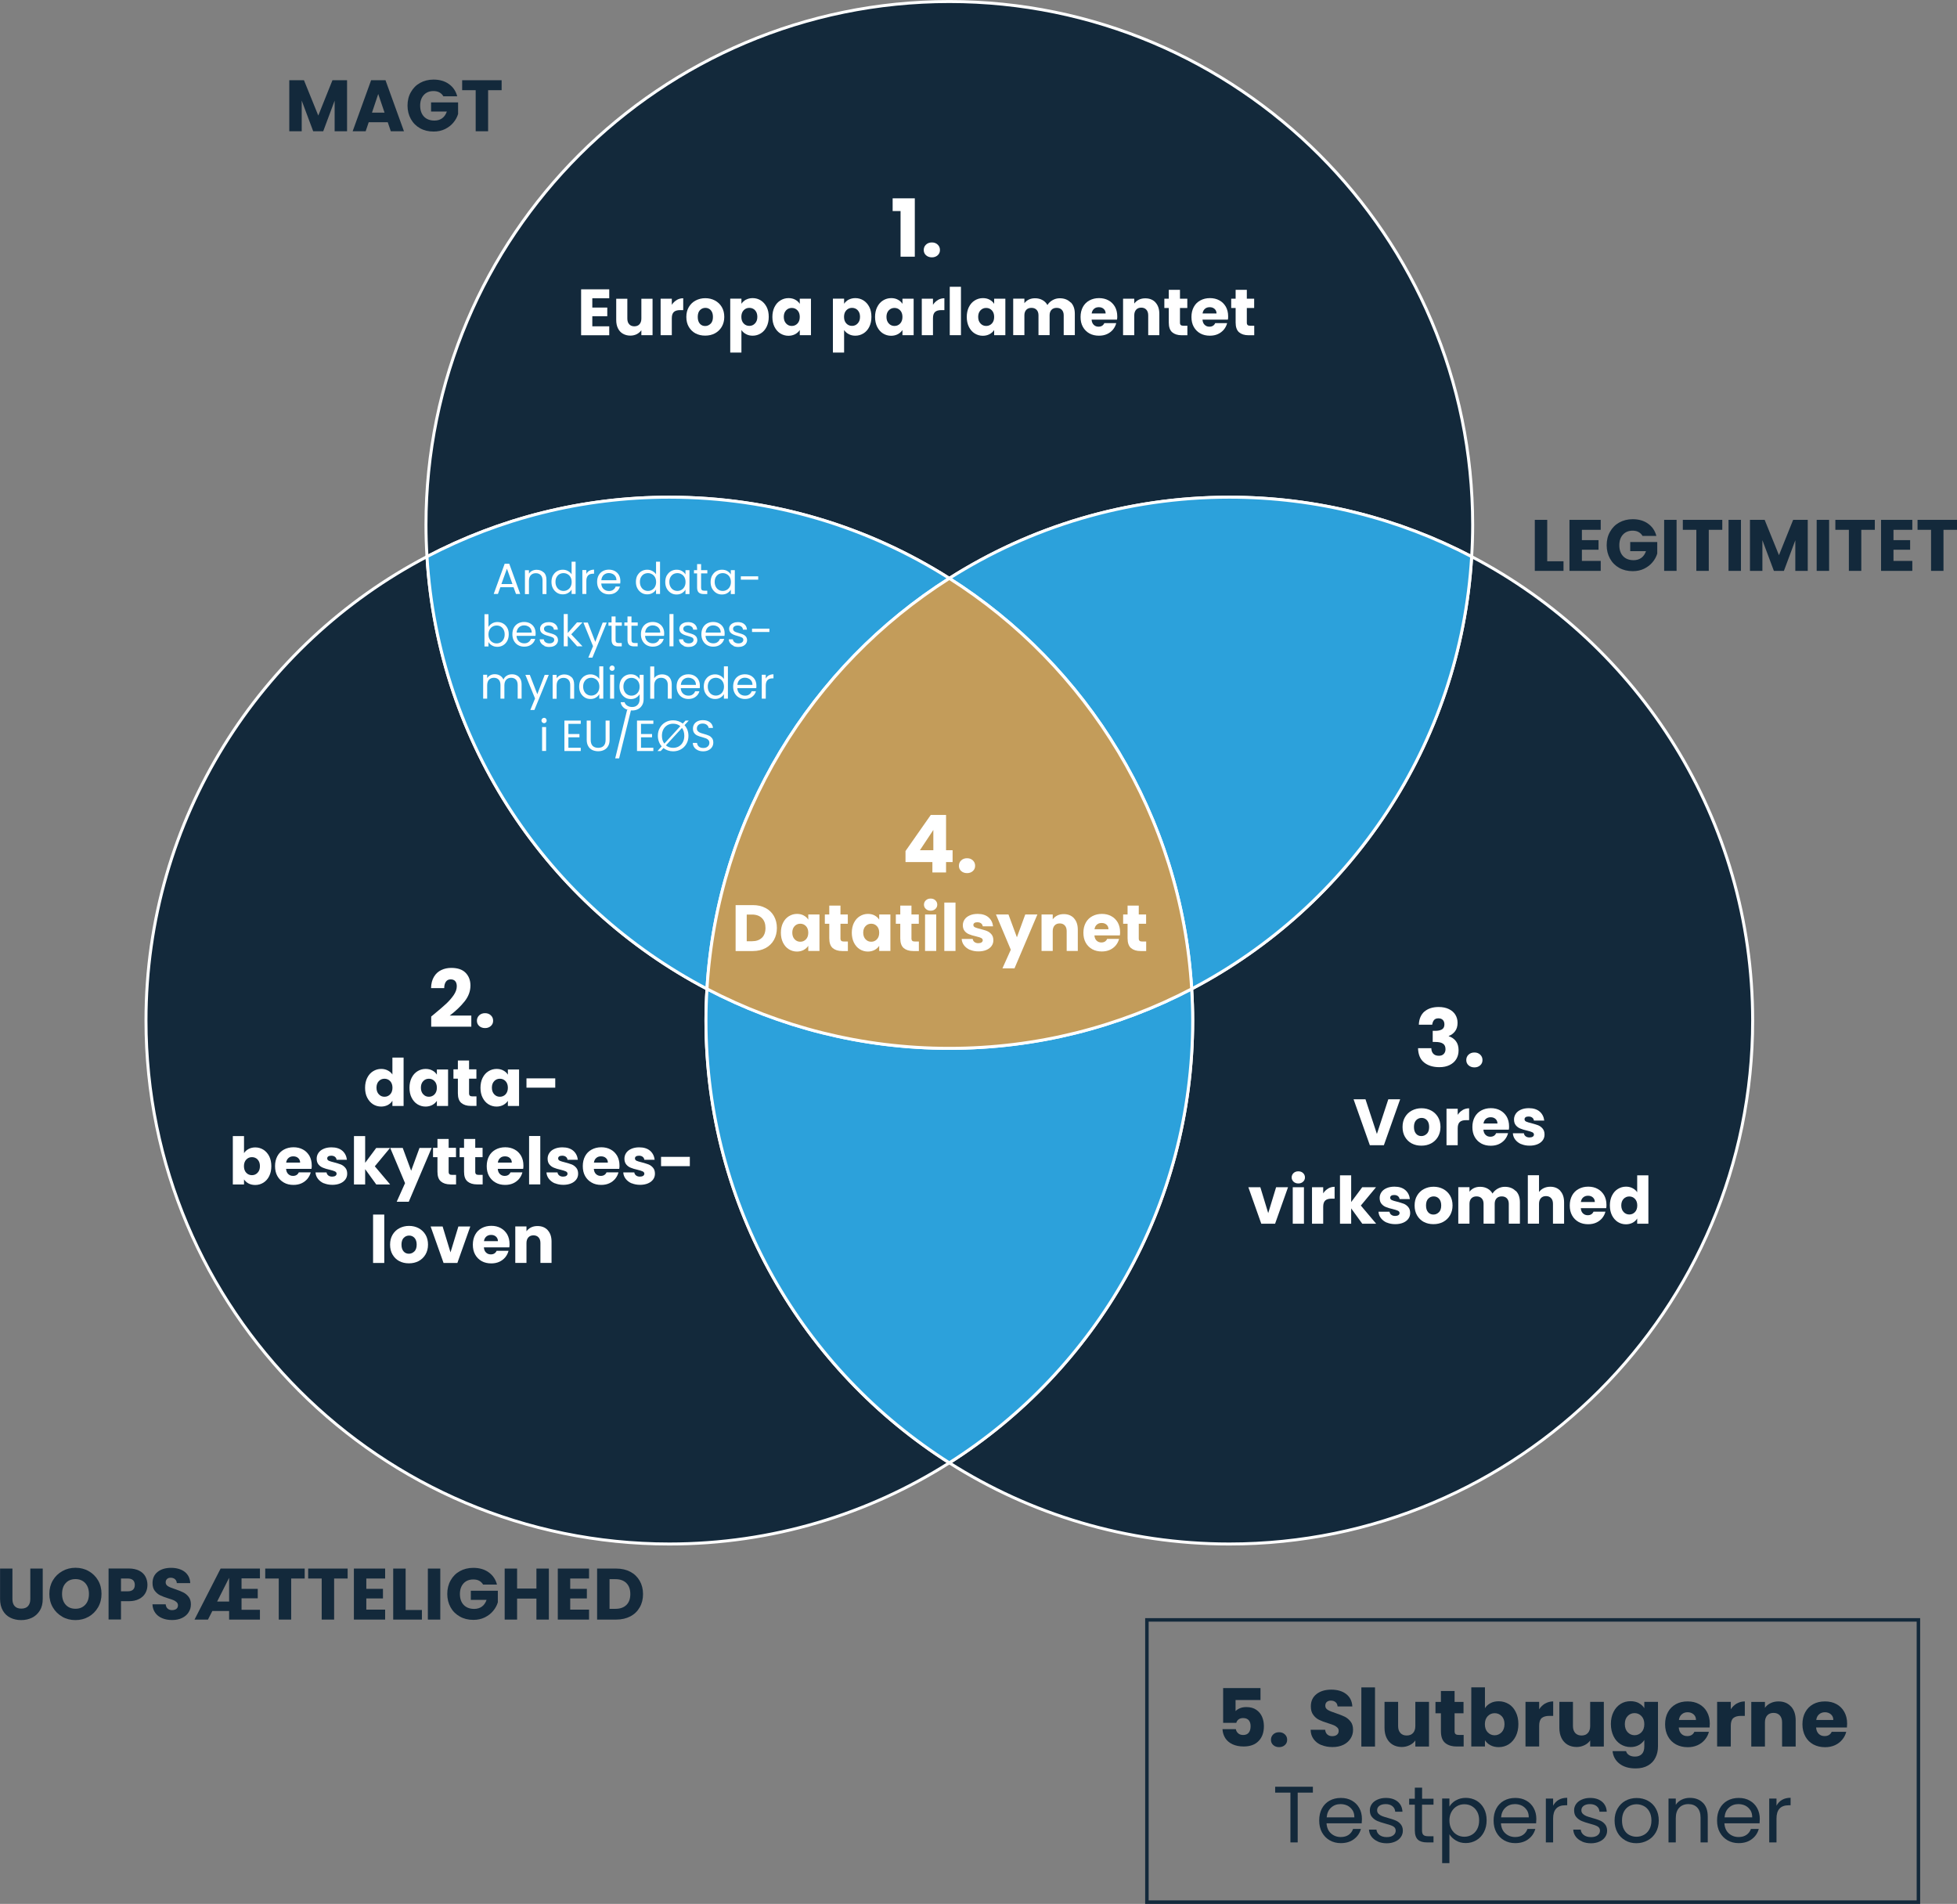 <?xml version="1.0" encoding="UTF-8"?><svg id="a" xmlns="http://www.w3.org/2000/svg" viewBox="0 0 269.31 261.97"><rect x="0" y="0" width="269.31" height="261.97" fill="#808080" stroke="none"/><defs><style>.b{fill:#2ca1db;}.b,.c,.d,.e{stroke-miterlimit:10;}.b,.d,.e{stroke:#fff;stroke-width:.41px;}.f{fill:#fff;}.c{fill:none;stroke:#13293b;stroke-width:.48px;}.d,.g{fill:#13293b;}.e{fill:#c39c5a;}</style></defs><g><path class="d" d="M130.64,79.58c11.14-7.07,24.36-11.17,38.53-11.17,12.04,0,23.38,2.96,33.35,8.18,.09-1.44,.14-2.89,.14-4.36C202.66,32.45,170.41,.21,130.64,.21S58.62,32.45,58.62,72.23c0,1.46,.05,2.92,.14,4.36,9.97-5.22,21.32-8.18,33.35-8.18,14.17,0,27.39,4.1,38.53,11.17Z"/><path class="d" d="M97.15,140.43c0-1.46,.05-2.92,.14-4.36-21.77-11.4-36.99-33.6-38.53-59.48-22.98,12.03-38.67,36.1-38.67,63.84,0,39.78,32.24,72.02,72.02,72.02,14.17,0,27.39-4.1,38.53-11.17-20.13-12.77-33.49-35.25-33.49-60.85Z"/><path class="b" d="M97.29,136.07c1.42-23.78,14.38-44.45,33.35-56.49-11.14-7.07-24.36-11.17-38.53-11.17-12.04,0-23.38,2.96-33.35,8.18,1.55,25.89,16.76,48.09,38.53,59.48Z"/><path class="d" d="M202.52,76.59c-1.55,25.89-16.76,48.09-38.53,59.48,.09,1.44,.14,2.89,.14,4.36,0,25.6-13.36,48.08-33.49,60.85,11.14,7.07,24.36,11.17,38.53,11.17,39.78,0,72.02-32.24,72.02-72.02,0-27.74-15.68-51.81-38.67-63.84Z"/><path class="b" d="M130.64,79.58c18.98,12.04,31.93,32.71,33.35,56.49,21.77-11.4,36.99-33.6,38.53-59.48-9.97-5.22-21.32-8.18-33.35-8.18-14.17,0-27.39,4.1-38.53,11.17Z"/><path class="b" d="M164.13,140.43c0-1.46-.05-2.92-.14-4.36-9.97,5.22-21.32,8.18-33.35,8.18s-23.38-2.96-33.35-8.18c-.09,1.44-.14,2.89-.14,4.36,0,25.6,13.36,48.08,33.49,60.85,20.13-12.77,33.49-35.25,33.49-60.85Z"/><path class="e" d="M130.64,79.58c-18.98,12.04-31.93,32.71-33.35,56.49,9.97,5.22,21.32,8.18,33.35,8.18s23.38-2.96,33.35-8.18c-1.42-23.78-14.38-44.45-33.35-56.49Z"/></g><g><path class="g" d="M47.76,11.04v7.02h-1.71v-4.21l-1.57,4.21h-1.38l-1.58-4.22v4.22h-1.71v-7.02h2.02l1.97,4.86,1.95-4.86h2.01Z"/><path class="g" d="M53.36,16.82h-2.62l-.42,1.24h-1.79l2.54-7.02h1.98l2.54,7.02h-1.81l-.42-1.24Zm-.44-1.32l-.87-2.57-.86,2.57h1.73Z"/><path class="g" d="M61.02,13.26c-.13-.23-.31-.41-.54-.54s-.51-.19-.83-.19c-.55,0-1,.18-1.33,.54-.33,.36-.5,.85-.5,1.46,0,.65,.18,1.15,.53,1.52,.35,.36,.83,.54,1.44,.54,.42,0,.77-.11,1.06-.32s.5-.52,.64-.92h-2.17v-1.26h3.72v1.59c-.13,.43-.34,.82-.65,1.19-.3,.37-.69,.66-1.15,.89-.47,.23-.99,.34-1.58,.34-.69,0-1.31-.15-1.85-.45-.54-.3-.97-.73-1.27-1.27-.3-.54-.46-1.16-.46-1.85s.15-1.31,.46-1.85c.3-.54,.72-.97,1.26-1.27s1.16-.46,1.85-.46c.84,0,1.55,.2,2.12,.61,.58,.41,.96,.97,1.15,1.69h-1.89Z"/><path class="g" d="M69.03,11.04v1.37h-1.86v5.65h-1.71v-5.65h-1.86v-1.37h5.43Z"/></g><g><path class="g" d="M212.92,77.23h2.24v1.32h-3.95v-7.02h1.71v5.7Z"/><path class="g" d="M217.69,72.9v1.42h2.29v1.32h-2.29v1.54h2.59v1.37h-4.3v-7.02h4.3v1.37h-2.59Z"/><path class="g" d="M226.04,73.75c-.13-.23-.31-.41-.54-.54s-.51-.19-.83-.19c-.55,0-1,.18-1.33,.54-.33,.36-.5,.85-.5,1.46,0,.65,.18,1.15,.53,1.52,.35,.36,.83,.54,1.44,.54,.42,0,.77-.11,1.06-.32s.5-.52,.64-.92h-2.17v-1.26h3.72v1.59c-.13,.43-.34,.82-.65,1.19-.3,.37-.69,.66-1.15,.89-.47,.23-.99,.34-1.58,.34-.69,0-1.31-.15-1.85-.45-.54-.3-.97-.73-1.27-1.27-.3-.54-.46-1.16-.46-1.85s.15-1.31,.46-1.85c.3-.54,.72-.97,1.26-1.27s1.16-.46,1.85-.46c.84,0,1.55,.2,2.12,.61,.58,.41,.96,.97,1.15,1.69h-1.89Z"/><path class="g" d="M230.72,71.53v7.02h-1.71v-7.02h1.71Z"/><path class="g" d="M237.01,71.53v1.37h-1.86v5.65h-1.71v-5.65h-1.86v-1.37h5.43Z"/><path class="g" d="M239.58,71.53v7.02h-1.71v-7.02h1.71Z"/><path class="g" d="M248.77,71.53v7.02h-1.71v-4.21l-1.57,4.21h-1.38l-1.58-4.22v4.22h-1.71v-7.02h2.02l1.97,4.86,1.95-4.86h2.01Z"/><path class="g" d="M251.71,71.53v7.02h-1.71v-7.02h1.71Z"/><path class="g" d="M258,71.53v1.37h-1.86v5.65h-1.71v-5.65h-1.86v-1.37h5.43Z"/><path class="g" d="M260.57,72.9v1.42h2.29v1.32h-2.29v1.54h2.59v1.37h-4.3v-7.02h4.3v1.37h-2.59Z"/><path class="g" d="M269.31,71.53v1.37h-1.86v5.65h-1.71v-5.65h-1.86v-1.37h5.43Z"/></g><g><path class="g" d="M1.71,215.83v4.2c0,.42,.1,.74,.31,.97s.51,.34,.91,.34,.71-.11,.92-.34,.32-.55,.32-.97v-4.2h1.71v4.19c0,.63-.13,1.16-.4,1.59-.27,.43-.62,.76-1.07,.98-.45,.22-.95,.33-1.5,.33s-1.05-.11-1.49-.33-.78-.54-1.03-.98c-.25-.44-.38-.97-.38-1.59v-4.19H1.71Z"/><path class="g" d="M8.58,222.46c-.55-.31-.99-.74-1.31-1.29s-.48-1.17-.48-1.86,.16-1.3,.48-1.85,.76-.97,1.31-1.28,1.15-.46,1.81-.46,1.27,.15,1.81,.46c.55,.31,.98,.73,1.3,1.28,.32,.55,.47,1.16,.47,1.85s-.16,1.31-.48,1.86c-.32,.55-.75,.98-1.3,1.29-.55,.31-1.15,.46-1.81,.46s-1.27-.15-1.81-.46Zm3.16-1.66c.34-.37,.5-.87,.5-1.48s-.17-1.11-.5-1.48c-.34-.37-.79-.56-1.35-.56s-1.02,.18-1.35,.55c-.34,.37-.5,.86-.5,1.49s.17,1.12,.5,1.49c.34,.37,.79,.55,1.35,.55s1.01-.19,1.35-.56Z"/><path class="g" d="M20.01,219.2c-.19,.34-.47,.61-.86,.81-.39,.21-.87,.31-1.44,.31h-1.06v2.52h-1.71v-7.02h2.77c.56,0,1.03,.1,1.42,.29,.39,.19,.68,.46,.87,.8,.19,.34,.29,.73,.29,1.17,0,.41-.09,.78-.28,1.12Zm-1.7-.47c.16-.15,.24-.37,.24-.65s-.08-.5-.24-.65c-.16-.15-.4-.23-.73-.23h-.93v1.76h.93c.33,0,.57-.08,.73-.23Z"/><path class="g" d="M22.34,222.67c-.41-.17-.73-.41-.97-.74-.24-.33-.37-.72-.39-1.18h1.82c.03,.26,.12,.46,.27,.59s.35,.21,.6,.21,.45-.06,.6-.17c.15-.12,.22-.28,.22-.49,0-.17-.06-.32-.18-.43s-.26-.21-.43-.28c-.17-.07-.41-.16-.73-.25-.45-.14-.82-.28-1.11-.42-.29-.14-.53-.35-.74-.62s-.31-.63-.31-1.07c0-.65,.24-1.17,.71-1.54,.47-.37,1.09-.55,1.85-.55s1.4,.19,1.87,.55c.47,.37,.73,.89,.76,1.55h-1.85c-.01-.23-.1-.41-.25-.54s-.35-.2-.59-.2c-.21,0-.37,.05-.5,.17s-.19,.27-.19,.47c0,.23,.11,.4,.32,.53s.55,.26,1,.41c.45,.15,.82,.3,1.1,.44,.28,.14,.53,.34,.74,.61,.21,.27,.31,.61,.31,1.03s-.1,.76-.31,1.09c-.2,.33-.5,.59-.89,.78s-.84,.29-1.37,.29-.97-.08-1.38-.25Z"/><path class="g" d="M33.24,217.18v1.44h2.23v1.3h-2.23v1.58h2.53v1.35h-4.24v-1.18h-2.31l-.6,1.18h-1.85l3.59-7.02h5.41v1.35h-2.53Zm-1.71,3.19v-3.27l-1.65,3.27h1.65Z"/><path class="g" d="M41.93,215.83v1.37h-1.86v5.65h-1.71v-5.65h-1.86v-1.37h5.43Z"/><path class="g" d="M47.84,215.83v1.37h-1.86v5.65h-1.71v-5.65h-1.86v-1.37h5.43Z"/><path class="g" d="M50.41,217.2v1.42h2.29v1.32h-2.29v1.54h2.59v1.37h-4.3v-7.02h4.3v1.37h-2.59Z"/><path class="g" d="M55.82,221.53h2.24v1.32h-3.95v-7.02h1.71v5.7Z"/><path class="g" d="M60.59,215.83v7.02h-1.71v-7.02h1.71Z"/><path class="g" d="M66.49,218.05c-.13-.23-.31-.41-.54-.54s-.51-.18-.83-.18c-.55,0-1,.18-1.33,.54s-.5,.85-.5,1.46c0,.65,.18,1.15,.53,1.51,.35,.36,.83,.54,1.44,.54,.42,0,.77-.11,1.06-.32,.29-.21,.5-.52,.64-.92h-2.17v-1.26h3.72v1.59c-.13,.43-.34,.82-.65,1.19-.3,.37-.69,.66-1.15,.89-.47,.23-.99,.34-1.58,.34-.69,0-1.31-.15-1.85-.46-.54-.3-.97-.72-1.27-1.26-.3-.54-.46-1.16-.46-1.85s.15-1.31,.46-1.86c.3-.54,.72-.97,1.26-1.27,.54-.3,1.16-.46,1.85-.46,.84,0,1.55,.2,2.12,.61,.58,.41,.96,.97,1.15,1.69h-1.89Z"/><path class="g" d="M75.53,215.83v7.02h-1.71v-2.89h-2.66v2.89h-1.71v-7.02h1.71v2.75h2.66v-2.75h1.71Z"/><path class="g" d="M78.47,217.2v1.42h2.29v1.32h-2.29v1.54h2.59v1.37h-4.3v-7.02h4.3v1.37h-2.59Z"/><path class="g" d="M86.74,216.27c.55,.29,.98,.71,1.29,1.24,.3,.53,.46,1.14,.46,1.83s-.15,1.3-.46,1.83c-.3,.53-.73,.95-1.29,1.24-.56,.29-1.2,.44-1.94,.44h-2.63v-7.02h2.63c.74,0,1.39,.15,1.94,.44Zm-.54,4.57c.36-.35,.54-.85,.54-1.5s-.18-1.15-.54-1.51c-.36-.36-.86-.54-1.51-.54h-.81v4.08h.81c.65,0,1.15-.18,1.51-.53Z"/></g><rect class="c" x="157.83" y="222.89" width="106.17" height="38.84"/><g><path class="f" d="M122.84,29.04v-1.75h3.05v8.03h-1.96v-6.28h-1.09Z"/><path class="f" d="M127.43,35.12c-.21-.19-.31-.43-.31-.72s.1-.54,.31-.74c.21-.2,.48-.3,.81-.3s.59,.1,.8,.3c.21,.2,.31,.44,.31,.74s-.1,.53-.31,.72-.47,.29-.8,.29-.6-.1-.81-.29Z"/><path class="f" d="M81.51,41.04v1.28h2.06v1.19h-2.06v1.39h2.33v1.23h-3.87v-6.32h3.87v1.23h-2.33Z"/><path class="f" d="M89.8,41.1v5.02h-1.54v-.68c-.16,.22-.37,.4-.63,.54-.27,.13-.56,.2-.89,.2-.38,0-.72-.09-1.02-.26s-.52-.42-.68-.74c-.16-.32-.24-.71-.24-1.14v-2.93h1.53v2.73c0,.34,.09,.6,.26,.78,.17,.19,.41,.28,.7,.28s.54-.09,.71-.28c.17-.19,.26-.45,.26-.78v-2.73h1.54Z"/><path class="f" d="M93.12,41.28c.27-.16,.57-.24,.9-.24v1.63h-.42c-.38,0-.67,.08-.86,.25-.19,.17-.29,.45-.29,.87v2.33h-1.54v-5.02h1.54v.84c.18-.28,.4-.49,.67-.65Z"/><path class="f" d="M95.72,45.88c-.39-.21-.7-.51-.93-.9-.23-.39-.34-.85-.34-1.37s.11-.97,.34-1.36c.23-.39,.54-.69,.94-.9s.84-.32,1.33-.32,.94,.11,1.33,.32,.71,.51,.94,.9,.34,.85,.34,1.36-.12,.97-.35,1.36-.55,.69-.94,.9c-.4,.21-.84,.31-1.34,.31s-.94-.1-1.33-.31Zm2.08-1.34c.21-.22,.31-.52,.31-.93s-.1-.71-.3-.93-.45-.32-.74-.32-.55,.11-.75,.32c-.2,.21-.3,.52-.3,.93s.1,.71,.29,.93,.44,.32,.73,.32,.54-.11,.75-.32Z"/><path class="f" d="M102.65,41.24c.26-.14,.57-.22,.93-.22,.41,0,.79,.11,1.12,.32s.6,.51,.8,.9,.29,.84,.29,1.36-.1,.97-.29,1.36c-.19,.39-.46,.7-.8,.91s-.71,.32-1.12,.32c-.35,0-.66-.07-.92-.22-.27-.14-.48-.33-.63-.56v3.1h-1.54v-7.42h1.54v.71c.15-.23,.36-.42,.62-.57Zm1.26,1.45c-.21-.22-.48-.33-.79-.33s-.57,.11-.78,.33c-.21,.22-.32,.52-.32,.91s.11,.69,.32,.91c.21,.22,.47,.33,.78,.33s.57-.11,.78-.34c.22-.23,.32-.53,.32-.91s-.11-.69-.32-.9Z"/><path class="f" d="M106.59,42.24c.19-.39,.46-.69,.8-.9s.71-.32,1.12-.32c.35,0,.66,.07,.93,.22s.47,.33,.62,.57v-.71h1.54v5.02h-1.54v-.71c-.15,.23-.36,.42-.63,.57-.27,.14-.58,.22-.93,.22-.41,0-.78-.11-1.12-.32s-.6-.52-.8-.91c-.19-.39-.29-.85-.29-1.36s.1-.97,.29-1.36Zm3.15,.46c-.21-.22-.47-.33-.78-.33s-.57,.11-.78,.33c-.21,.22-.32,.52-.32,.9s.11,.69,.32,.91c.21,.23,.47,.34,.78,.34s.57-.11,.78-.33c.21-.22,.32-.52,.32-.91s-.11-.69-.32-.91Z"/><path class="f" d="M116.78,41.24c.26-.14,.57-.22,.93-.22,.41,0,.79,.11,1.12,.32s.6,.51,.8,.9,.29,.84,.29,1.36-.1,.97-.29,1.36c-.19,.39-.46,.7-.8,.91s-.71,.32-1.12,.32c-.35,0-.66-.07-.92-.22-.27-.14-.48-.33-.63-.56v3.1h-1.54v-7.42h1.54v.71c.15-.23,.36-.42,.62-.57Zm1.26,1.45c-.21-.22-.48-.33-.79-.33s-.57,.11-.78,.33c-.21,.22-.32,.52-.32,.91s.11,.69,.32,.91c.21,.22,.47,.33,.78,.33s.57-.11,.78-.34c.22-.23,.32-.53,.32-.91s-.11-.69-.32-.9Z"/><path class="f" d="M120.72,42.24c.19-.39,.46-.69,.8-.9s.71-.32,1.12-.32c.35,0,.66,.07,.93,.22s.47,.33,.62,.57v-.71h1.54v5.02h-1.54v-.71c-.15,.23-.36,.42-.63,.57-.27,.14-.58,.22-.93,.22-.41,0-.78-.11-1.12-.32s-.6-.52-.8-.91c-.19-.39-.29-.85-.29-1.36s.1-.97,.29-1.36Zm3.15,.46c-.21-.22-.47-.33-.78-.33s-.57,.11-.78,.33c-.21,.22-.32,.52-.32,.9s.11,.69,.32,.91c.21,.23,.47,.34,.78,.34s.57-.11,.78-.33c.21-.22,.32-.52,.32-.91s-.11-.69-.32-.91Z"/><path class="f" d="M129.06,41.28c.27-.16,.57-.24,.9-.24v1.63h-.42c-.38,0-.67,.08-.86,.25-.19,.17-.29,.45-.29,.87v2.33h-1.54v-5.02h1.54v.84c.18-.28,.4-.49,.67-.65Z"/><path class="f" d="M132.24,39.46v6.66h-1.54v-6.66h1.54Z"/><path class="f" d="M133.34,42.24c.19-.39,.46-.69,.8-.9s.71-.32,1.12-.32c.35,0,.66,.07,.93,.22s.47,.33,.62,.57v-.71h1.54v5.02h-1.54v-.71c-.15,.23-.36,.42-.63,.57-.27,.14-.58,.22-.93,.22-.41,0-.78-.11-1.12-.32s-.6-.52-.8-.91c-.19-.39-.29-.85-.29-1.36s.1-.97,.29-1.36Zm3.15,.46c-.21-.22-.47-.33-.78-.33s-.57,.11-.78,.33c-.21,.22-.32,.52-.32,.9s.11,.69,.32,.91c.21,.23,.47,.34,.78,.34s.57-.11,.78-.33c.21-.22,.32-.52,.32-.91s-.11-.69-.32-.91Z"/><path class="f" d="M147.36,41.61c.37,.38,.55,.9,.55,1.57v2.93h-1.53v-2.73c0-.32-.09-.57-.26-.75-.17-.18-.41-.27-.71-.27s-.54,.09-.71,.27c-.17,.18-.26,.43-.26,.75v2.73h-1.53v-2.73c0-.32-.09-.57-.26-.75-.17-.18-.41-.27-.71-.27s-.54,.09-.71,.27c-.17,.18-.26,.43-.26,.75v2.73h-1.54v-5.02h1.54v.63c.16-.21,.36-.38,.61-.5s.54-.18,.85-.18c.38,0,.72,.08,1.01,.24,.3,.16,.53,.39,.7,.69,.17-.28,.41-.5,.71-.67,.3-.17,.63-.26,.98-.26,.62,0,1.12,.19,1.49,.57Z"/><path class="f" d="M153.7,43.98h-3.48c.02,.31,.12,.55,.3,.72,.18,.17,.39,.25,.65,.25,.38,0,.65-.16,.8-.49h1.64c-.08,.33-.24,.63-.45,.89-.22,.26-.49,.47-.82,.62s-.7,.22-1.11,.22c-.49,0-.93-.1-1.31-.31-.38-.21-.68-.51-.9-.9-.22-.39-.32-.85-.32-1.37s.11-.98,.32-1.37,.51-.69,.9-.9c.38-.21,.83-.32,1.32-.32s.92,.1,1.3,.31c.38,.2,.67,.5,.89,.87,.21,.38,.32,.82,.32,1.32,0,.14,0,.29-.03,.45Zm-1.55-.85c0-.26-.09-.47-.27-.63-.18-.16-.4-.23-.67-.23s-.48,.07-.65,.22c-.18,.15-.29,.36-.33,.64h1.93Z"/><path class="f" d="M159.01,41.62c.35,.38,.53,.9,.53,1.57v2.93h-1.53v-2.73c0-.34-.09-.6-.26-.78-.17-.19-.41-.28-.7-.28s-.53,.09-.7,.28-.26,.45-.26,.78v2.73h-1.54v-5.02h1.54v.67c.16-.22,.37-.4,.63-.53,.26-.13,.56-.19,.89-.19,.59,0,1.06,.19,1.41,.57Z"/><path class="f" d="M163.4,44.82v1.31h-.78c-.56,0-.99-.14-1.31-.41-.31-.27-.47-.72-.47-1.34v-2h-.61v-1.28h.61v-1.22h1.54v1.22h1.01v1.28h-1.01v2.02c0,.15,.04,.26,.11,.32,.07,.07,.19,.1,.36,.1h.55Z"/><path class="f" d="M168.96,43.98h-3.48c.02,.31,.12,.55,.3,.72,.18,.17,.39,.25,.65,.25,.38,0,.65-.16,.8-.49h1.64c-.08,.33-.24,.63-.45,.89-.22,.26-.49,.47-.82,.62s-.7,.22-1.11,.22c-.49,0-.93-.1-1.31-.31-.38-.21-.68-.51-.9-.9-.22-.39-.32-.85-.32-1.37s.11-.98,.32-1.37,.51-.69,.9-.9c.38-.21,.83-.32,1.32-.32s.92,.1,1.3,.31c.38,.2,.67,.5,.89,.87,.21,.38,.32,.82,.32,1.32,0,.14,0,.29-.03,.45Zm-1.55-.85c0-.26-.09-.47-.27-.63-.18-.16-.4-.23-.67-.23s-.48,.07-.65,.22c-.18,.15-.29,.36-.33,.64h1.93Z"/><path class="f" d="M172.6,44.82v1.31h-.78c-.56,0-.99-.14-1.31-.41-.31-.27-.47-.72-.47-1.34v-2h-.61v-1.28h.61v-1.22h1.54v1.22h1.01v1.28h-1.01v2.02c0,.15,.04,.26,.11,.32,.07,.07,.19,.1,.36,.1h.55Z"/></g><g><path class="f" d="M59.68,139.59c.72-.59,1.29-1.08,1.7-1.46,.41-.38,.76-.78,1.05-1.2s.43-.83,.43-1.22c0-.3-.07-.54-.21-.7-.14-.17-.35-.25-.63-.25s-.5,.1-.65,.31-.24,.5-.24,.89h-1.81c.01-.62,.15-1.14,.4-1.56s.59-.73,1-.92c.41-.2,.87-.3,1.38-.3,.87,0,1.53,.22,1.97,.67,.44,.45,.67,1.03,.67,1.75,0,.79-.27,1.51-.8,2.18s-1.22,1.33-2.05,1.96h2.97v1.53h-5.52v-1.4c.25-.2,.36-.29,.34-.28Z"/><path class="f" d="M65.94,141.17c-.21-.19-.31-.43-.31-.72s.1-.54,.31-.74,.48-.3,.81-.3,.59,.1,.8,.3,.31,.44,.31,.74-.1,.53-.31,.72-.47,.29-.8,.29-.6-.1-.81-.29Z"/><path class="f" d="M50.54,148.3c.19-.39,.46-.69,.8-.9s.71-.32,1.12-.32c.33,0,.63,.07,.9,.21,.27,.14,.49,.32,.64,.56v-2.33h1.54v6.66h-1.54v-.72c-.14,.24-.35,.43-.62,.58-.27,.14-.58,.22-.93,.22-.41,0-.79-.11-1.12-.32s-.6-.52-.8-.91-.29-.85-.29-1.36,.1-.97,.29-1.36Zm3.15,.46c-.21-.22-.47-.33-.78-.33s-.57,.11-.78,.33c-.21,.22-.32,.52-.32,.9s.11,.69,.32,.91c.21,.23,.47,.34,.78,.34s.57-.11,.78-.33,.32-.53,.32-.91-.11-.69-.32-.91Z"/><path class="f" d="M56.65,148.3c.19-.39,.46-.69,.8-.9s.71-.32,1.12-.32c.35,0,.66,.07,.93,.22,.27,.14,.47,.33,.62,.57v-.71h1.54v5.02h-1.54v-.71c-.15,.23-.36,.42-.63,.57-.27,.14-.58,.22-.93,.22-.41,0-.78-.11-1.12-.32s-.6-.52-.8-.91-.29-.85-.29-1.36,.1-.97,.29-1.36Zm3.15,.46c-.21-.22-.47-.33-.78-.33s-.57,.11-.78,.33c-.21,.22-.32,.52-.32,.9s.11,.69,.32,.91c.21,.23,.47,.34,.78,.34s.57-.11,.78-.33,.32-.53,.32-.91-.11-.69-.32-.91Z"/><path class="f" d="M65.57,150.87v1.3h-.78c-.56,0-.99-.14-1.31-.41s-.47-.72-.47-1.34v-2h-.61v-1.28h.61v-1.22h1.54v1.22h1.01v1.28h-1.01v2.02c0,.15,.04,.26,.11,.32,.07,.07,.19,.1,.36,.1h.55Z"/><path class="f" d="M66.42,148.3c.19-.39,.46-.69,.8-.9s.71-.32,1.12-.32c.35,0,.66,.07,.93,.22,.27,.14,.47,.33,.62,.57v-.71h1.54v5.02h-1.54v-.71c-.15,.23-.36,.42-.63,.57-.27,.14-.58,.22-.93,.22-.41,0-.78-.11-1.12-.32s-.6-.52-.8-.91-.29-.85-.29-1.36,.1-.97,.29-1.36Zm3.15,.46c-.21-.22-.47-.33-.78-.33s-.57,.11-.78,.33c-.21,.22-.32,.52-.32,.9s.11,.69,.32,.91c.21,.23,.47,.34,.78,.34s.57-.11,.78-.33,.32-.53,.32-.91-.11-.69-.32-.91Z"/><path class="f" d="M76.41,148.38v1.28h-3.96v-1.28h3.96Z"/><path class="f" d="M34.2,158.1c.27-.14,.58-.22,.93-.22,.41,0,.79,.11,1.12,.32s.6,.51,.8,.9c.19,.39,.29,.84,.29,1.36s-.1,.97-.29,1.36-.46,.7-.8,.91-.71,.32-1.12,.32c-.35,0-.66-.07-.93-.21-.26-.14-.47-.33-.62-.56v.7h-1.54v-6.66h1.54v2.35c.14-.23,.35-.42,.62-.57Zm1.26,1.45c-.21-.22-.48-.33-.79-.33s-.57,.11-.78,.33c-.21,.22-.32,.53-.32,.91s.11,.69,.32,.91c.21,.22,.47,.33,.78,.33s.57-.11,.78-.34c.22-.22,.32-.53,.32-.91s-.11-.69-.32-.9Z"/><path class="f" d="M42.85,160.83h-3.48c.02,.31,.12,.55,.3,.72,.18,.17,.39,.25,.65,.25,.38,0,.65-.16,.8-.49h1.64c-.08,.33-.24,.63-.45,.89-.22,.26-.49,.47-.82,.62-.33,.15-.7,.22-1.11,.22-.49,0-.93-.1-1.31-.32-.38-.21-.68-.51-.9-.9-.22-.39-.32-.85-.32-1.37s.11-.98,.32-1.37c.21-.39,.51-.69,.9-.9,.38-.21,.83-.32,1.32-.32s.92,.1,1.3,.31c.38,.2,.67,.5,.89,.87,.21,.38,.32,.82,.32,1.32,0,.14,0,.29-.03,.45Zm-1.55-.86c0-.26-.09-.47-.27-.63-.18-.16-.4-.23-.67-.23s-.48,.07-.65,.22c-.18,.15-.29,.36-.33,.64h1.93Z"/><path class="f" d="M44.56,162.82c-.34-.15-.61-.36-.81-.62-.2-.26-.31-.55-.33-.88h1.52c.02,.17,.1,.31,.24,.42,.14,.11,.32,.16,.53,.16,.19,0,.34-.04,.45-.11,.1-.08,.16-.17,.16-.29,0-.14-.08-.25-.23-.32s-.39-.15-.73-.23c-.36-.08-.66-.17-.9-.27-.24-.09-.45-.24-.62-.44-.17-.2-.26-.47-.26-.81,0-.29,.08-.55,.24-.79,.16-.24,.39-.42,.7-.56,.31-.14,.68-.21,1.1-.21,.63,0,1.13,.16,1.49,.47,.36,.31,.57,.73,.63,1.24h-1.42c-.02-.17-.1-.31-.23-.41-.13-.1-.3-.15-.51-.15-.18,0-.32,.04-.41,.1-.1,.07-.14,.16-.14,.28,0,.14,.08,.25,.23,.32,.15,.07,.39,.14,.72,.22,.37,.1,.67,.19,.91,.28,.23,.09,.44,.24,.62,.45,.18,.21,.27,.48,.27,.83,0,.29-.08,.56-.25,.79-.17,.23-.4,.41-.71,.54s-.67,.2-1.08,.2c-.44,0-.83-.08-1.17-.22Z"/><path class="f" d="M51.78,162.98l-1.53-2.11v2.11h-1.54v-6.66h1.54v3.68l1.52-2.04h1.9l-2.09,2.52,2.11,2.5h-1.91Z"/><path class="f" d="M59.4,157.95l-3.15,7.41h-1.66l1.15-2.56-2.04-4.85h1.72l1.16,3.14,1.15-3.14h1.67Z"/><path class="f" d="M62.76,161.67v1.3h-.78c-.56,0-.99-.14-1.31-.41s-.47-.72-.47-1.34v-2h-.61v-1.28h.61v-1.22h1.54v1.22h1.01v1.28h-1.01v2.02c0,.15,.04,.26,.11,.32,.07,.07,.19,.1,.36,.1h.55Z"/><path class="f" d="M66.42,161.67v1.3h-.78c-.56,0-.99-.14-1.31-.41s-.47-.72-.47-1.34v-2h-.61v-1.28h.61v-1.22h1.54v1.22h1.01v1.28h-1.01v2.02c0,.15,.04,.26,.11,.32,.07,.07,.19,.1,.36,.1h.55Z"/><path class="f" d="M71.98,160.83h-3.48c.02,.31,.12,.55,.3,.72,.18,.17,.39,.25,.65,.25,.38,0,.65-.16,.8-.49h1.64c-.08,.33-.24,.63-.45,.89-.22,.26-.49,.47-.82,.62-.33,.15-.7,.22-1.11,.22-.49,0-.93-.1-1.31-.32-.38-.21-.68-.51-.9-.9-.22-.39-.32-.85-.32-1.37s.11-.98,.32-1.37c.21-.39,.51-.69,.9-.9,.38-.21,.83-.32,1.32-.32s.92,.1,1.3,.31c.38,.2,.67,.5,.89,.87,.21,.38,.32,.82,.32,1.32,0,.14,0,.29-.03,.45Zm-1.55-.86c0-.26-.09-.47-.27-.63-.18-.16-.4-.23-.67-.23s-.48,.07-.65,.22c-.18,.15-.29,.36-.33,.64h1.93Z"/><path class="f" d="M74.35,156.31v6.66h-1.54v-6.66h1.54Z"/><path class="f" d="M76.34,162.82c-.34-.15-.61-.36-.81-.62-.2-.26-.31-.55-.33-.88h1.52c.02,.17,.1,.31,.24,.42,.14,.11,.32,.16,.53,.16,.19,0,.34-.04,.45-.11,.1-.08,.16-.17,.16-.29,0-.14-.08-.25-.23-.32s-.39-.15-.73-.23c-.36-.08-.66-.17-.9-.27-.24-.09-.45-.24-.62-.44-.17-.2-.26-.47-.26-.81,0-.29,.08-.55,.24-.79,.16-.24,.39-.42,.7-.56,.31-.14,.68-.21,1.1-.21,.63,0,1.13,.16,1.49,.47,.36,.31,.57,.73,.63,1.24h-1.42c-.02-.17-.1-.31-.23-.41-.13-.1-.3-.15-.51-.15-.18,0-.32,.04-.41,.1-.1,.07-.14,.16-.14,.28,0,.14,.08,.25,.23,.32,.15,.07,.39,.14,.72,.22,.37,.1,.67,.19,.91,.28,.23,.09,.44,.24,.62,.45,.18,.21,.27,.48,.27,.83,0,.29-.08,.56-.25,.79-.17,.23-.4,.41-.71,.54s-.67,.2-1.08,.2c-.44,0-.83-.08-1.17-.22Z"/><path class="f" d="M85.2,160.83h-3.48c.02,.31,.12,.55,.3,.72,.18,.17,.39,.25,.65,.25,.38,0,.65-.16,.8-.49h1.64c-.08,.33-.24,.63-.45,.89-.22,.26-.49,.47-.82,.62-.33,.15-.7,.22-1.11,.22-.49,0-.93-.1-1.31-.32-.38-.21-.68-.51-.9-.9-.22-.39-.32-.85-.32-1.37s.11-.98,.32-1.37c.21-.39,.51-.69,.9-.9,.38-.21,.83-.32,1.32-.32s.92,.1,1.3,.31c.38,.2,.67,.5,.89,.87,.21,.38,.32,.82,.32,1.32,0,.14,0,.29-.03,.45Zm-1.55-.86c0-.26-.09-.47-.27-.63-.18-.16-.4-.23-.67-.23s-.48,.07-.65,.22c-.18,.15-.29,.36-.33,.64h1.93Z"/><path class="f" d="M86.91,162.82c-.34-.15-.61-.36-.81-.62-.2-.26-.31-.55-.33-.88h1.52c.02,.17,.1,.31,.24,.42,.14,.11,.32,.16,.53,.16,.19,0,.34-.04,.45-.11,.1-.08,.16-.17,.16-.29,0-.14-.08-.25-.23-.32s-.39-.15-.73-.23c-.36-.08-.66-.17-.9-.27-.24-.09-.45-.24-.62-.44-.17-.2-.26-.47-.26-.81,0-.29,.08-.55,.24-.79,.16-.24,.39-.42,.7-.56,.31-.14,.68-.21,1.1-.21,.63,0,1.13,.16,1.49,.47,.36,.31,.57,.73,.63,1.24h-1.42c-.02-.17-.1-.31-.23-.41-.13-.1-.3-.15-.51-.15-.18,0-.32,.04-.41,.1-.1,.07-.14,.16-.14,.28,0,.14,.08,.25,.23,.32,.15,.07,.39,.14,.72,.22,.37,.1,.67,.19,.91,.28,.23,.09,.44,.24,.62,.45,.18,.21,.27,.48,.27,.83,0,.29-.08,.56-.25,.79-.17,.23-.4,.41-.71,.54s-.67,.2-1.08,.2c-.44,0-.83-.08-1.17-.22Z"/><path class="f" d="M94.93,159.18v1.28h-3.96v-1.28h3.96Z"/><path class="f" d="M52.88,167.12v6.66h-1.54v-6.66h1.54Z"/><path class="f" d="M54.95,173.53c-.39-.21-.7-.51-.93-.9-.23-.39-.34-.85-.34-1.37s.11-.97,.34-1.36c.23-.39,.54-.69,.94-.9s.84-.32,1.33-.32,.94,.11,1.33,.32,.71,.51,.94,.9c.23,.39,.34,.85,.34,1.36s-.12,.97-.35,1.36c-.23,.39-.55,.69-.94,.9-.4,.21-.84,.31-1.34,.31s-.94-.1-1.33-.31Zm2.08-1.34c.21-.22,.31-.53,.31-.93s-.1-.71-.3-.93-.45-.32-.74-.32-.55,.11-.75,.32c-.2,.21-.3,.52-.3,.93s.1,.71,.29,.93,.44,.32,.73,.32,.54-.11,.75-.32Z"/><path class="f" d="M61.99,172.34l1.09-3.58h1.64l-1.78,5.02h-1.9l-1.78-5.02h1.65l1.09,3.58Z"/><path class="f" d="M70.07,171.63h-3.48c.02,.31,.12,.55,.3,.72,.18,.17,.39,.25,.65,.25,.38,0,.65-.16,.8-.49h1.64c-.08,.33-.24,.63-.45,.89-.22,.26-.49,.47-.82,.62-.33,.15-.7,.22-1.11,.22-.49,0-.93-.1-1.31-.31-.38-.21-.68-.51-.9-.9-.22-.39-.32-.85-.32-1.37s.11-.98,.32-1.37c.21-.39,.51-.69,.9-.9,.38-.21,.83-.32,1.32-.32s.92,.1,1.3,.31,.67,.5,.89,.87c.21,.38,.32,.82,.32,1.32,0,.14,0,.29-.03,.45Zm-1.55-.85c0-.26-.09-.47-.27-.63-.18-.16-.4-.23-.67-.23s-.48,.08-.65,.22c-.18,.15-.29,.36-.33,.64h1.93Z"/><path class="f" d="M75.37,169.27c.35,.38,.53,.9,.53,1.57v2.93h-1.53v-2.73c0-.34-.09-.6-.26-.78-.17-.19-.41-.28-.7-.28s-.53,.09-.7,.28c-.17,.19-.26,.45-.26,.78v2.73h-1.54v-5.02h1.54v.67c.16-.22,.37-.4,.63-.53,.26-.13,.56-.19,.89-.19,.59,0,1.06,.19,1.41,.57Z"/></g><g><path class="f" d="M124.61,118.62v-1.52l3.48-4.97h2.1v4.86h.9v1.63h-.9v1.43h-1.88v-1.43h-3.7Zm3.83-4.42l-1.85,2.79h1.85v-2.79Z"/><path class="f" d="M132.27,119.85c-.21-.19-.31-.43-.31-.72s.1-.54,.31-.74c.21-.2,.48-.3,.81-.3s.59,.1,.8,.3c.21,.2,.31,.44,.31,.74s-.1,.53-.31,.72-.47,.29-.8,.29-.6-.1-.81-.29Z"/><path class="f" d="M105.34,124.93c.5,.26,.88,.63,1.16,1.11,.27,.48,.41,1.03,.41,1.65s-.14,1.17-.41,1.65c-.27,.48-.66,.85-1.16,1.12-.5,.26-1.08,.4-1.74,.4h-2.37v-6.32h2.37c.67,0,1.25,.13,1.75,.4Zm-.49,4.11c.32-.32,.49-.77,.49-1.35s-.16-1.03-.49-1.36c-.32-.32-.78-.49-1.36-.49h-.73v3.67h.73c.58,0,1.03-.16,1.36-.48Z"/><path class="f" d="M107.76,126.97c.19-.39,.46-.69,.8-.9s.71-.32,1.12-.32c.35,0,.66,.07,.93,.22s.47,.33,.62,.57v-.71h1.54v5.02h-1.54v-.71c-.15,.23-.36,.42-.63,.57-.27,.14-.58,.22-.93,.22-.41,0-.78-.11-1.12-.32s-.6-.52-.8-.91c-.19-.39-.29-.85-.29-1.36s.1-.97,.29-1.36Zm3.15,.46c-.21-.22-.47-.33-.78-.33s-.57,.11-.78,.33c-.21,.22-.32,.52-.32,.9s.11,.69,.32,.91c.21,.23,.47,.34,.78,.34s.57-.11,.78-.33c.21-.22,.32-.52,.32-.91s-.11-.69-.32-.91Z"/><path class="f" d="M116.68,129.55v1.31h-.78c-.56,0-.99-.14-1.31-.41-.31-.27-.47-.72-.47-1.34v-2h-.61v-1.28h.61v-1.22h1.54v1.22h1.01v1.28h-1.01v2.02c0,.15,.04,.26,.11,.32,.07,.07,.19,.1,.36,.1h.55Z"/><path class="f" d="M117.52,126.97c.19-.39,.46-.69,.8-.9s.71-.32,1.12-.32c.35,0,.66,.07,.93,.22s.47,.33,.62,.57v-.71h1.54v5.02h-1.54v-.71c-.15,.23-.36,.42-.63,.57-.27,.14-.58,.22-.93,.22-.41,0-.78-.11-1.12-.32s-.6-.52-.8-.91c-.19-.39-.29-.85-.29-1.36s.1-.97,.29-1.36Zm3.15,.46c-.21-.22-.47-.33-.78-.33s-.57,.11-.78,.33c-.21,.22-.32,.52-.32,.9s.11,.69,.32,.91c.21,.23,.47,.34,.78,.34s.57-.11,.78-.33c.21-.22,.32-.52,.32-.91s-.11-.69-.32-.91Z"/><path class="f" d="M126.45,129.55v1.31h-.78c-.56,0-.99-.14-1.31-.41-.31-.27-.47-.72-.47-1.34v-2h-.61v-1.28h.61v-1.22h1.54v1.22h1.01v1.28h-1.01v2.02c0,.15,.04,.26,.11,.32,.07,.07,.19,.1,.36,.1h.55Z"/><path class="f" d="M127.41,125.07c-.17-.16-.26-.36-.26-.59s.09-.44,.26-.6c.17-.16,.39-.24,.66-.24s.48,.08,.65,.24c.17,.16,.26,.36,.26,.6s-.09,.43-.26,.59c-.17,.16-.39,.24-.65,.24s-.49-.08-.66-.24Zm1.43,.76v5.02h-1.54v-5.02h1.54Z"/><path class="f" d="M131.49,124.19v6.66h-1.54v-6.66h1.54Z"/><path class="f" d="M133.48,130.7c-.34-.15-.61-.36-.81-.62-.2-.26-.31-.55-.33-.88h1.52c.02,.17,.1,.31,.24,.42,.14,.11,.32,.16,.53,.16,.19,0,.34-.04,.45-.11,.1-.08,.16-.17,.16-.29,0-.14-.08-.25-.23-.32-.15-.07-.39-.15-.73-.23-.36-.08-.66-.17-.9-.27-.24-.09-.45-.24-.62-.44-.17-.2-.26-.47-.26-.81,0-.29,.08-.55,.24-.79,.16-.24,.39-.42,.7-.56,.31-.14,.68-.21,1.1-.21,.63,0,1.13,.16,1.49,.47s.57,.73,.63,1.24h-1.42c-.02-.17-.1-.31-.23-.41s-.3-.15-.51-.15c-.18,0-.32,.03-.41,.1-.1,.07-.14,.16-.14,.28,0,.14,.08,.25,.23,.32,.15,.07,.39,.14,.72,.22,.37,.1,.67,.19,.91,.28,.23,.09,.44,.24,.62,.45,.18,.21,.27,.48,.27,.83,0,.29-.08,.56-.25,.79-.17,.23-.4,.41-.71,.54-.31,.13-.67,.2-1.08,.2-.44,0-.83-.07-1.17-.22Z"/><path class="f" d="M142.76,125.83l-3.15,7.41h-1.66l1.15-2.56-2.04-4.85h1.72l1.16,3.14,1.15-3.14h1.67Z"/><path class="f" d="M147.79,126.35c.35,.38,.53,.9,.53,1.57v2.93h-1.53v-2.73c0-.34-.09-.6-.26-.78-.17-.19-.41-.28-.7-.28s-.53,.09-.7,.28-.26,.45-.26,.78v2.73h-1.54v-5.02h1.54v.67c.16-.22,.37-.4,.63-.53,.26-.13,.56-.19,.89-.19,.59,0,1.06,.19,1.41,.57Z"/><path class="f" d="M154.09,128.71h-3.48c.02,.31,.12,.55,.3,.72,.18,.17,.39,.25,.65,.25,.38,0,.65-.16,.8-.49h1.64c-.08,.33-.24,.63-.45,.89-.22,.26-.49,.47-.82,.62-.33,.15-.7,.22-1.11,.22-.49,0-.93-.1-1.31-.31-.38-.21-.68-.51-.9-.9-.22-.39-.32-.85-.32-1.37s.11-.98,.32-1.37,.51-.69,.9-.9c.38-.21,.83-.32,1.32-.32s.92,.1,1.3,.31c.38,.2,.67,.5,.89,.87,.21,.38,.32,.82,.32,1.32,0,.14,0,.29-.03,.45Zm-1.55-.85c0-.26-.09-.47-.27-.63-.18-.16-.4-.23-.67-.23s-.48,.07-.65,.22c-.18,.15-.29,.36-.33,.64h1.93Z"/><path class="f" d="M157.73,129.55v1.31h-.78c-.56,0-.99-.14-1.31-.41-.31-.27-.47-.72-.47-1.34v-2h-.61v-1.28h.61v-1.22h1.54v1.22h1.01v1.28h-1.01v2.02c0,.15,.04,.26,.11,.32,.07,.07,.19,.1,.36,.1h.55Z"/></g><g><path class="g" d="M173.46,233.92h-3.43v1.52c.15-.16,.35-.29,.62-.4s.55-.15,.86-.15c.55,0,1.01,.12,1.37,.37,.36,.25,.63,.57,.8,.97,.17,.4,.25,.83,.25,1.29,0,.86-.24,1.54-.73,2.04-.48,.5-1.17,.75-2.05,.75-.59,0-1.1-.1-1.53-.3-.43-.2-.77-.48-1-.84-.23-.36-.36-.77-.39-1.24h1.84c.04,.23,.15,.42,.32,.57,.17,.15,.4,.23,.69,.23,.34,0,.6-.11,.77-.33,.17-.22,.25-.51,.25-.88s-.09-.63-.26-.83c-.18-.19-.43-.29-.77-.29-.25,0-.46,.06-.62,.18-.16,.12-.27,.28-.32,.48h-1.81v-4.79h5.14v1.65Z"/><path class="g" d="M175.21,240.11c-.21-.19-.31-.43-.31-.72s.1-.54,.31-.74c.21-.2,.48-.3,.81-.3s.59,.1,.8,.3c.21,.2,.31,.44,.31,.74s-.1,.53-.31,.72-.47,.29-.8,.29-.6-.1-.81-.29Z"/><path class="g" d="M181.85,240.12c-.45-.18-.8-.45-1.07-.81-.27-.36-.41-.79-.42-1.3h2c.03,.29,.13,.5,.3,.65,.17,.15,.39,.23,.66,.23s.5-.06,.66-.19c.16-.13,.24-.31,.24-.53,0-.19-.06-.35-.19-.47-.13-.12-.29-.23-.47-.31-.19-.08-.45-.17-.8-.28-.5-.15-.91-.31-1.22-.46-.32-.15-.59-.38-.81-.68-.23-.3-.34-.69-.34-1.18,0-.72,.26-1.28,.78-1.69,.52-.41,1.2-.61,2.03-.61s1.54,.2,2.06,.61c.52,.41,.8,.97,.84,1.7h-2.03c-.02-.25-.11-.45-.28-.59-.17-.14-.38-.21-.65-.21-.23,0-.41,.06-.55,.18-.14,.12-.21,.3-.21,.52,0,.25,.12,.44,.35,.58,.23,.14,.6,.29,1.1,.45,.5,.17,.9,.33,1.22,.48,.31,.15,.58,.38,.81,.67,.23,.29,.34,.67,.34,1.13s-.11,.84-.34,1.2-.55,.65-.97,.86c-.43,.21-.93,.32-1.51,.32s-1.07-.09-1.52-.28Z"/><path class="g" d="M189.22,232.18v8.14h-1.88v-8.14h1.88Z"/><path class="g" d="M196.65,234.18v6.14h-1.88v-.84c-.19,.27-.45,.49-.78,.65s-.69,.25-1.08,.25c-.47,0-.88-.1-1.24-.31s-.64-.51-.84-.91c-.2-.4-.3-.86-.3-1.4v-3.59h1.87v3.33c0,.41,.11,.73,.32,.96s.5,.34,.86,.34,.66-.11,.87-.34c.21-.23,.32-.55,.32-.96v-3.33h1.88Z"/><path class="g" d="M201.42,238.72v1.59h-.96c-.68,0-1.21-.17-1.6-.5s-.57-.88-.57-1.63v-2.44h-.75v-1.56h.75v-1.5h1.88v1.5h1.23v1.56h-1.23v2.46c0,.18,.04,.32,.13,.4,.09,.08,.23,.12,.44,.12h.67Z"/><path class="g" d="M205.11,234.35c.33-.18,.71-.26,1.13-.26,.51,0,.96,.13,1.38,.38s.73,.62,.97,1.1c.24,.48,.36,1.03,.36,1.66s-.12,1.19-.36,1.67c-.24,.48-.56,.85-.97,1.11-.41,.26-.87,.39-1.38,.39-.43,0-.81-.09-1.13-.26-.32-.17-.58-.4-.76-.69v.86h-1.88v-8.14h1.88v2.87c.18-.29,.43-.52,.76-.69Zm1.53,1.78c-.26-.27-.58-.4-.96-.4s-.69,.14-.95,.41-.39,.64-.39,1.11,.13,.84,.39,1.11c.26,.27,.58,.41,.95,.41s.69-.14,.96-.41c.26-.28,.4-.65,.4-1.12s-.13-.84-.39-1.11Z"/><path class="g" d="M212.64,234.4c.33-.19,.7-.29,1.1-.29v1.99h-.52c-.47,0-.82,.1-1.06,.3-.23,.2-.35,.56-.35,1.06v2.85h-1.88v-6.14h1.88v1.02c.22-.34,.5-.6,.83-.8Z"/><path class="g" d="M220.71,234.18v6.14h-1.88v-.84c-.19,.27-.45,.49-.78,.65s-.69,.25-1.08,.25c-.47,0-.88-.1-1.24-.31s-.64-.51-.84-.91c-.2-.4-.3-.86-.3-1.4v-3.59h1.87v3.33c0,.41,.11,.73,.32,.96s.5,.34,.86,.34,.66-.11,.87-.34c.21-.23,.32-.55,.32-.96v-3.33h1.88Z"/><path class="g" d="M225.53,234.35c.33,.18,.58,.41,.75,.69v-.87h1.88v6.13c0,.56-.11,1.08-.34,1.53-.22,.46-.56,.82-1.02,1.09-.46,.27-1.03,.41-1.71,.41-.91,0-1.65-.21-2.21-.64-.56-.43-.89-1.01-.97-1.74h1.86c.06,.23,.2,.42,.42,.55,.22,.14,.49,.2,.81,.2,.39,0,.7-.11,.93-.34s.35-.58,.35-1.07v-.87c-.18,.29-.44,.52-.76,.7s-.7,.27-1.13,.27c-.51,0-.96-.13-1.38-.39-.41-.26-.74-.63-.97-1.11s-.36-1.04-.36-1.67,.12-1.18,.36-1.66c.24-.48,.56-.84,.97-1.1,.41-.26,.87-.38,1.38-.38,.43,0,.81,.09,1.14,.26Zm.36,1.78c-.26-.27-.58-.41-.95-.41s-.69,.13-.95,.4c-.26,.27-.39,.64-.39,1.11s.13,.84,.39,1.12c.26,.27,.58,.41,.95,.41s.69-.14,.95-.41c.26-.27,.39-.64,.39-1.11s-.13-.84-.39-1.11Z"/><path class="g" d="M235.28,237.7h-4.26c.03,.38,.15,.67,.37,.88s.48,.3,.8,.3c.47,0,.8-.2,.98-.59h2c-.1,.4-.29,.77-.56,1.09-.27,.32-.6,.58-1.01,.76-.4,.18-.85,.27-1.35,.27-.6,0-1.14-.13-1.61-.38-.47-.26-.84-.62-1.1-1.1-.26-.48-.4-1.03-.4-1.67s.13-1.2,.39-1.67c.26-.48,.62-.84,1.09-1.1s1.01-.38,1.62-.38,1.12,.12,1.58,.37,.82,.6,1.08,1.07c.26,.46,.39,1,.39,1.62,0,.18-.01,.36-.03,.55Zm-1.89-1.04c0-.32-.11-.58-.33-.77-.22-.19-.5-.29-.82-.29s-.58,.09-.8,.28c-.22,.18-.35,.44-.4,.78h2.35Z"/><path class="g" d="M239.01,234.4c.33-.19,.7-.29,1.1-.29v1.99h-.52c-.47,0-.82,.1-1.06,.3-.23,.2-.35,.56-.35,1.06v2.85h-1.88v-6.14h1.88v1.02c.22-.34,.5-.6,.83-.8Z"/><path class="g" d="M246.47,234.81c.43,.47,.64,1.11,.64,1.92v3.59h-1.87v-3.33c0-.41-.11-.73-.32-.96-.21-.23-.5-.34-.86-.34s-.65,.11-.86,.34c-.21,.23-.32,.55-.32,.96v3.33h-1.88v-6.14h1.88v.81c.19-.27,.45-.49,.77-.64,.32-.16,.69-.24,1.09-.24,.72,0,1.29,.23,1.72,.7Z"/><path class="g" d="M254.18,237.7h-4.26c.03,.38,.15,.67,.37,.88s.48,.3,.8,.3c.47,0,.8-.2,.98-.59h2c-.1,.4-.29,.77-.56,1.09-.27,.32-.6,.58-1.01,.76-.4,.18-.85,.27-1.35,.27-.6,0-1.14-.13-1.61-.38-.47-.26-.84-.62-1.1-1.1-.26-.48-.4-1.03-.4-1.67s.13-1.2,.39-1.67c.26-.48,.62-.84,1.09-1.1s1.01-.38,1.62-.38,1.12,.12,1.58,.37,.82,.6,1.08,1.07c.26,.46,.39,1,.39,1.62,0,.18-.01,.36-.03,.55Zm-1.89-1.04c0-.32-.11-.58-.33-.77-.22-.19-.5-.29-.82-.29s-.58,.09-.8,.28c-.22,.18-.35,.44-.4,.78h2.35Z"/><path class="g" d="M180.67,245.85v.81h-2.09v6.85h-1v-6.85h-2.1v-.81h5.19Z"/><path class="g" d="M187.37,250.88h-4.82c.04,.59,.24,1.06,.61,1.39s.82,.5,1.35,.5c.43,0,.79-.1,1.08-.3,.29-.2,.49-.47,.61-.81h1.08c-.16,.58-.48,1.05-.97,1.41-.48,.36-1.08,.54-1.8,.54-.57,0-1.08-.13-1.53-.39-.45-.26-.8-.62-1.06-1.09-.26-.47-.38-1.02-.38-1.64s.12-1.17,.37-1.64c.25-.47,.6-.83,1.05-1.08s.97-.38,1.56-.38,1.08,.12,1.52,.37c.44,.25,.78,.59,1.02,1.03,.24,.44,.36,.93,.36,1.48,0,.19-.01,.39-.03,.61Zm-1.25-1.8c-.17-.27-.4-.48-.69-.63-.29-.14-.61-.21-.96-.21-.51,0-.94,.16-1.29,.48-.36,.32-.56,.77-.61,1.34h3.81c0-.38-.08-.71-.25-.98Z"/><path class="g" d="M189.61,253.38c-.37-.16-.66-.38-.87-.66-.21-.28-.33-.61-.35-.97h1.03c.03,.3,.17,.55,.42,.74,.25,.19,.58,.29,1,.29,.38,0,.68-.08,.9-.25,.22-.17,.33-.38,.33-.64s-.12-.46-.35-.59c-.23-.13-.6-.25-1.09-.38-.45-.12-.81-.24-1.09-.36s-.52-.3-.73-.54-.3-.55-.3-.94c0-.31,.09-.59,.27-.85,.18-.26,.44-.46,.78-.61s.72-.23,1.16-.23c.67,0,1.21,.17,1.62,.51,.41,.34,.63,.8,.66,1.39h-1c-.02-.32-.15-.57-.38-.76-.23-.19-.54-.29-.93-.29-.36,0-.65,.08-.86,.23-.21,.15-.32,.36-.32,.61,0,.2,.06,.36,.19,.49s.29,.23,.48,.31,.46,.16,.81,.26c.43,.12,.78,.23,1.06,.35,.27,.11,.5,.28,.7,.51,.19,.23,.3,.52,.3,.89,0,.33-.09,.63-.28,.89-.18,.26-.44,.47-.78,.62s-.72,.23-1.15,.23c-.46,0-.88-.08-1.24-.24Z"/><path class="g" d="M195.69,248.31v3.55c0,.29,.06,.5,.19,.62s.34,.18,.65,.18h.74v.85h-.9c-.56,0-.98-.13-1.25-.38s-.42-.68-.42-1.26v-3.55h-.78v-.82h.78v-1.52h1v1.52h1.57v.82h-1.57Z"/><path class="g" d="M200.35,247.73c.39-.23,.85-.35,1.37-.35s1.02,.13,1.46,.38c.44,.26,.78,.62,1.03,1.08,.25,.47,.37,1.01,.37,1.62s-.12,1.15-.37,1.63c-.25,.48-.59,.85-1.03,1.11-.44,.26-.92,.4-1.46,.4s-.97-.12-1.36-.35c-.39-.23-.69-.52-.9-.86v3.97h-1v-8.89h1v1.11c.2-.34,.49-.63,.89-.86Zm2.93,1.56c-.18-.34-.43-.59-.74-.77-.31-.18-.65-.26-1.03-.26s-.71,.09-1.02,.27-.56,.44-.75,.78-.28,.74-.28,1.18,.09,.85,.28,1.19,.44,.6,.75,.78,.65,.27,1.02,.27,.72-.09,1.03-.27,.56-.44,.74-.78c.18-.34,.27-.74,.27-1.21s-.09-.85-.27-1.19Z"/><path class="g" d="M211.37,250.88h-4.82c.04,.59,.24,1.06,.61,1.39s.82,.5,1.35,.5c.43,0,.79-.1,1.08-.3,.29-.2,.49-.47,.61-.81h1.08c-.16,.58-.48,1.05-.97,1.41-.48,.36-1.08,.54-1.8,.54-.57,0-1.08-.13-1.53-.39-.45-.26-.8-.62-1.06-1.09-.26-.47-.38-1.02-.38-1.64s.12-1.17,.37-1.64c.25-.47,.6-.83,1.05-1.08s.97-.38,1.56-.38,1.08,.12,1.52,.37c.44,.25,.78,.59,1.02,1.03,.24,.44,.36,.93,.36,1.48,0,.19-.01,.39-.03,.61Zm-1.25-1.8c-.17-.27-.4-.48-.69-.63-.29-.14-.61-.21-.96-.21-.51,0-.94,.16-1.29,.48-.36,.32-.56,.77-.61,1.34h3.81c0-.38-.08-.71-.25-.98Z"/><path class="g" d="M214.48,247.66c.33-.19,.72-.29,1.19-.29v1.03h-.26c-1.12,0-1.68,.61-1.68,1.83v3.28h-1v-6.03h1v.98c.18-.34,.43-.61,.75-.8Z"/><path class="g" d="M217.72,253.38c-.37-.16-.66-.38-.87-.66-.21-.28-.33-.61-.35-.97h1.03c.03,.3,.17,.55,.42,.74,.25,.19,.58,.29,1,.29,.38,0,.68-.08,.9-.25,.22-.17,.33-.38,.33-.64s-.12-.46-.35-.59c-.23-.13-.6-.25-1.09-.38-.45-.12-.81-.24-1.09-.36s-.52-.3-.73-.54-.3-.55-.3-.94c0-.31,.09-.59,.27-.85,.18-.26,.44-.46,.78-.61s.72-.23,1.16-.23c.67,0,1.21,.17,1.62,.51,.41,.34,.63,.8,.66,1.39h-1c-.02-.32-.15-.57-.38-.76-.23-.19-.54-.29-.93-.29-.36,0-.65,.08-.86,.23-.21,.15-.32,.36-.32,.61,0,.2,.06,.36,.19,.49s.29,.23,.48,.31,.46,.16,.81,.26c.43,.12,.78,.23,1.06,.35,.27,.11,.5,.28,.7,.51,.19,.23,.3,.52,.3,.89,0,.33-.09,.63-.28,.89-.18,.26-.44,.47-.78,.62s-.72,.23-1.15,.23c-.46,0-.88-.08-1.24-.24Z"/><path class="g" d="M223.66,253.23c-.46-.26-.82-.62-1.08-1.09-.26-.47-.39-1.02-.39-1.64s.13-1.16,.4-1.63,.63-.84,1.09-1.09c.46-.25,.98-.38,1.55-.38s1.09,.13,1.55,.38c.46,.25,.83,.61,1.09,1.08,.27,.47,.4,1.02,.4,1.64s-.14,1.17-.41,1.64c-.27,.47-.65,.84-1.12,1.09-.47,.26-.99,.39-1.56,.39s-1.08-.13-1.53-.39Zm2.55-.75c.32-.17,.57-.42,.76-.76,.19-.34,.29-.75,.29-1.23s-.1-.89-.29-1.23c-.19-.34-.44-.59-.75-.75-.31-.16-.64-.25-1-.25s-.7,.08-1.01,.25c-.3,.17-.55,.42-.73,.75-.18,.34-.27,.75-.27,1.23s.09,.91,.27,1.24c.18,.34,.42,.59,.72,.75s.63,.25,.99,.25,.7-.08,1.01-.25Z"/><path class="g" d="M234.33,248.04c.45,.44,.68,1.08,.68,1.92v3.55h-.99v-3.41c0-.6-.15-1.06-.45-1.38-.3-.32-.71-.48-1.23-.48s-.95,.17-1.26,.5-.47,.81-.47,1.44v3.33h-1v-6.03h1v.86c.2-.31,.47-.55,.81-.71,.34-.17,.72-.25,1.13-.25,.73,0,1.33,.22,1.78,.67Z"/><path class="g" d="M242.12,250.88h-4.82c.04,.59,.24,1.06,.61,1.39s.82,.5,1.35,.5c.43,0,.79-.1,1.08-.3,.29-.2,.49-.47,.61-.81h1.08c-.16,.58-.48,1.05-.97,1.41-.48,.36-1.08,.54-1.8,.54-.57,0-1.08-.13-1.53-.39-.45-.26-.8-.62-1.06-1.09-.26-.47-.38-1.02-.38-1.64s.12-1.17,.37-1.64c.25-.47,.6-.83,1.05-1.08s.97-.38,1.56-.38,1.08,.12,1.52,.37c.44,.25,.78,.59,1.02,1.03,.24,.44,.36,.93,.36,1.48,0,.19-.01,.39-.03,.61Zm-1.25-1.8c-.17-.27-.4-.48-.69-.63-.29-.14-.61-.21-.96-.21-.51,0-.94,.16-1.29,.48-.36,.32-.56,.77-.61,1.34h3.81c0-.38-.08-.71-.25-.98Z"/><path class="g" d="M245.22,247.66c.33-.19,.72-.29,1.19-.29v1.03h-.26c-1.12,0-1.68,.61-1.68,1.83v3.28h-1v-6.03h1v.98c.18-.34,.43-.61,.75-.8Z"/></g><g><path class="f" d="M196.01,139.2c.48-.42,1.14-.64,1.97-.64,.55,0,1.02,.1,1.41,.29,.39,.19,.69,.45,.89,.78s.3,.7,.3,1.11c0,.48-.12,.88-.36,1.18-.24,.3-.52,.51-.85,.62v.04c.42,.14,.75,.37,.99,.69,.24,.32,.36,.74,.36,1.24,0,.46-.1,.86-.31,1.21-.21,.35-.51,.62-.91,.82-.4,.2-.87,.3-1.42,.3-.88,0-1.58-.22-2.11-.65s-.8-1.08-.83-1.96h1.83c0,.32,.1,.58,.27,.76,.18,.19,.43,.28,.77,.28,.29,0,.51-.08,.67-.25s.24-.38,.24-.65c0-.35-.11-.61-.34-.76-.22-.16-.58-.24-1.07-.24h-.35v-1.53h.35c.37,0,.68-.06,.91-.19s.35-.36,.35-.69c0-.26-.07-.47-.22-.62-.15-.15-.35-.22-.6-.22-.28,0-.49,.08-.62,.25s-.21,.38-.24,.63h-1.84c.03-.79,.29-1.39,.77-1.82Z"/><path class="f" d="M202.09,146.58c-.21-.19-.31-.43-.31-.72s.1-.54,.31-.74c.21-.2,.48-.3,.81-.3s.59,.1,.8,.3c.21,.2,.31,.44,.31,.74s-.1,.53-.31,.72-.47,.29-.8,.29-.6-.1-.81-.29Z"/><path class="f" d="M192.68,151.26l-2.24,6.32h-1.93l-2.24-6.32h1.64l1.57,4.77,1.57-4.77h1.63Z"/><path class="f" d="M194.28,157.34c-.39-.21-.7-.51-.93-.9-.23-.39-.34-.85-.34-1.37s.11-.97,.34-1.36c.23-.39,.54-.69,.94-.9s.84-.32,1.33-.32,.94,.11,1.33,.32,.71,.51,.94,.9c.23,.39,.34,.85,.34,1.36s-.12,.97-.35,1.36c-.23,.39-.55,.69-.94,.9-.4,.21-.84,.31-1.34,.31s-.94-.1-1.33-.31Zm2.08-1.34c.21-.22,.31-.53,.31-.93s-.1-.71-.3-.93-.45-.32-.74-.32-.55,.11-.75,.32c-.2,.21-.3,.52-.3,.93s.1,.71,.29,.93,.44,.32,.73,.32,.54-.11,.75-.32Z"/><path class="f" d="M201.27,152.74c.27-.16,.57-.24,.9-.24v1.63h-.42c-.38,0-.67,.08-.86,.25-.19,.17-.29,.46-.29,.87v2.33h-1.54v-5.02h1.54v.84c.18-.28,.4-.49,.67-.65Z"/><path class="f" d="M207.62,155.44h-3.48c.02,.31,.12,.55,.3,.72,.18,.17,.39,.25,.65,.25,.38,0,.65-.16,.8-.49h1.64c-.08,.33-.24,.63-.45,.89-.22,.26-.49,.47-.82,.62-.33,.15-.7,.22-1.11,.22-.49,0-.93-.1-1.31-.31-.38-.21-.68-.51-.9-.9-.22-.39-.32-.85-.32-1.37s.11-.98,.32-1.37c.21-.39,.51-.69,.9-.9,.38-.21,.83-.32,1.32-.32s.92,.1,1.3,.31,.67,.5,.89,.87c.21,.38,.32,.82,.32,1.32,0,.14,0,.29-.03,.45Zm-1.55-.85c0-.26-.09-.47-.27-.63-.18-.16-.4-.23-.67-.23s-.48,.08-.65,.22c-.18,.15-.29,.36-.33,.64h1.93Z"/><path class="f" d="M209.33,157.43c-.34-.15-.61-.36-.81-.62-.2-.26-.31-.55-.33-.88h1.52c.02,.17,.1,.32,.24,.42,.14,.11,.32,.16,.53,.16,.19,0,.34-.04,.45-.11s.16-.17,.16-.29c0-.14-.08-.25-.23-.32-.15-.07-.39-.15-.73-.23-.36-.08-.66-.17-.9-.27-.24-.09-.45-.24-.62-.44s-.26-.47-.26-.81c0-.29,.08-.55,.24-.79,.16-.24,.39-.42,.7-.56,.31-.14,.68-.21,1.1-.21,.63,0,1.13,.16,1.49,.47,.36,.31,.57,.73,.63,1.24h-1.42c-.02-.17-.1-.31-.23-.41-.13-.1-.3-.15-.51-.15-.18,0-.32,.03-.41,.1-.1,.07-.14,.16-.14,.28,0,.14,.08,.25,.23,.32,.15,.07,.39,.14,.72,.22,.37,.1,.67,.19,.91,.28,.23,.09,.44,.24,.62,.45,.18,.21,.27,.49,.27,.83,0,.29-.08,.56-.25,.79-.17,.23-.4,.41-.71,.54s-.67,.2-1.08,.2c-.44,0-.83-.07-1.17-.22Z"/><path class="f" d="M174.52,166.94l1.09-3.58h1.64l-1.78,5.02h-1.9l-1.78-5.02h1.65l1.09,3.58Z"/><path class="f" d="M178.01,162.6c-.17-.16-.26-.36-.26-.59s.09-.44,.26-.6,.39-.24,.66-.24,.48,.08,.65,.24,.26,.36,.26,.6-.09,.43-.26,.59c-.17,.16-.39,.24-.65,.24s-.49-.08-.66-.24Zm1.43,.76v5.02h-1.54v-5.02h1.54Z"/><path class="f" d="M182.76,163.54c.27-.16,.57-.24,.9-.24v1.63h-.42c-.38,0-.67,.08-.86,.25-.19,.17-.29,.46-.29,.87v2.33h-1.54v-5.02h1.54v.84c.18-.28,.4-.49,.67-.65Z"/><path class="f" d="M187.47,168.38l-1.53-2.11v2.11h-1.54v-6.66h1.54v3.68l1.52-2.04h1.9l-2.09,2.52,2.11,2.5h-1.91Z"/><path class="f" d="M190.84,168.23c-.34-.15-.61-.36-.81-.62-.2-.26-.31-.55-.33-.88h1.52c.02,.17,.1,.32,.24,.42,.14,.11,.32,.16,.53,.16,.19,0,.34-.04,.45-.11s.16-.17,.16-.29c0-.14-.08-.25-.23-.32-.15-.07-.39-.15-.73-.23-.36-.08-.66-.17-.9-.27-.24-.09-.45-.24-.62-.44s-.26-.47-.26-.81c0-.29,.08-.55,.24-.79,.16-.24,.39-.42,.7-.56,.31-.14,.68-.21,1.1-.21,.63,0,1.13,.16,1.49,.47,.36,.31,.57,.73,.63,1.24h-1.42c-.02-.17-.1-.31-.23-.41-.13-.1-.3-.15-.51-.15-.18,0-.32,.03-.41,.1-.1,.07-.14,.16-.14,.28,0,.14,.08,.25,.23,.32,.15,.07,.39,.14,.72,.22,.37,.1,.67,.19,.91,.28,.23,.09,.44,.24,.62,.45,.18,.21,.27,.49,.27,.83,0,.29-.08,.56-.25,.79-.17,.23-.4,.41-.71,.54s-.67,.2-1.08,.2c-.44,0-.83-.07-1.17-.22Z"/><path class="f" d="M195.94,168.14c-.39-.21-.7-.51-.93-.9-.23-.39-.34-.85-.34-1.37s.11-.97,.34-1.36c.23-.39,.54-.69,.94-.9s.84-.32,1.33-.32,.94,.11,1.33,.32,.71,.51,.94,.9c.23,.39,.34,.85,.34,1.36s-.12,.97-.35,1.36c-.23,.39-.55,.69-.94,.9-.4,.21-.84,.31-1.34,.31s-.94-.1-1.33-.31Zm2.08-1.34c.21-.22,.31-.53,.31-.93s-.1-.71-.3-.93-.45-.32-.74-.32-.55,.11-.75,.32c-.2,.21-.3,.52-.3,.93s.1,.71,.29,.93,.44,.32,.73,.32,.54-.11,.75-.32Z"/><path class="f" d="M208.61,163.87c.37,.38,.55,.9,.55,1.57v2.93h-1.53v-2.73c0-.32-.09-.57-.26-.75-.17-.18-.41-.27-.71-.27s-.54,.09-.71,.27-.26,.43-.26,.75v2.73h-1.53v-2.73c0-.32-.09-.57-.26-.75s-.41-.27-.71-.27-.54,.09-.71,.27-.26,.43-.26,.75v2.73h-1.54v-5.02h1.54v.63c.16-.21,.36-.38,.61-.5s.54-.18,.85-.18c.38,0,.72,.08,1.01,.24,.3,.16,.53,.39,.7,.69,.17-.28,.41-.5,.71-.67,.3-.17,.63-.26,.98-.26,.62,0,1.12,.19,1.49,.57Z"/><path class="f" d="M214.72,163.87c.35,.38,.52,.9,.52,1.57v2.93h-1.53v-2.73c0-.34-.09-.6-.26-.78-.17-.19-.41-.28-.7-.28s-.53,.09-.7,.28c-.17,.19-.26,.45-.26,.78v2.73h-1.54v-6.66h1.54v2.31c.16-.22,.37-.4,.64-.53s.57-.2,.91-.2c.58,0,1.04,.19,1.39,.57Z"/><path class="f" d="M221.02,166.24h-3.48c.02,.31,.12,.55,.3,.72,.18,.17,.39,.25,.65,.25,.38,0,.65-.16,.8-.49h1.64c-.08,.33-.24,.63-.45,.89-.22,.26-.49,.47-.82,.62-.33,.15-.7,.22-1.11,.22-.49,0-.93-.1-1.31-.31-.38-.21-.68-.51-.9-.9-.22-.39-.32-.85-.32-1.37s.11-.98,.32-1.37c.21-.39,.51-.69,.9-.9,.38-.21,.83-.32,1.32-.32s.92,.1,1.3,.31,.67,.5,.89,.87c.21,.38,.32,.82,.32,1.32,0,.14,0,.29-.03,.45Zm-1.55-.85c0-.26-.09-.47-.27-.63-.18-.16-.4-.23-.67-.23s-.48,.08-.65,.22c-.18,.15-.29,.36-.33,.64h1.93Z"/><path class="f" d="M221.84,164.5c.19-.39,.46-.69,.8-.9s.71-.32,1.12-.32c.33,0,.63,.07,.9,.21,.27,.14,.49,.32,.64,.56v-2.33h1.54v6.66h-1.54v-.72c-.14,.24-.35,.43-.62,.58-.27,.14-.58,.22-.93,.22-.41,0-.79-.11-1.12-.32s-.6-.52-.8-.91c-.19-.39-.29-.85-.29-1.36s.1-.97,.29-1.36Zm3.15,.46c-.21-.22-.47-.33-.78-.33s-.57,.11-.78,.33c-.21,.22-.32,.52-.32,.9s.11,.69,.32,.91c.21,.22,.47,.34,.78,.34s.57-.11,.78-.33c.21-.22,.32-.52,.32-.91s-.11-.69-.32-.91Z"/></g><g><path class="f" d="M70.68,80.8h-1.82l-.34,.93h-.58l1.51-4.16h.63l1.51,4.16h-.58l-.34-.93Zm-.16-.44l-.76-2.11-.76,2.11h1.51Z"/><path class="f" d="M74.83,78.75c.25,.24,.37,.59,.37,1.05v1.94h-.54v-1.86c0-.33-.08-.58-.25-.75-.16-.17-.39-.26-.67-.26s-.52,.09-.69,.27c-.17,.18-.26,.44-.26,.79v1.82h-.55v-3.29h.55v.47c.11-.17,.26-.3,.44-.39,.19-.09,.39-.14,.61-.14,.4,0,.72,.12,.97,.36Z"/><path class="f" d="M76.09,79.19c.14-.25,.32-.45,.56-.59s.5-.21,.8-.21c.26,0,.49,.06,.71,.18,.22,.12,.39,.27,.5,.46v-1.74h.55v4.44h-.55v-.62c-.11,.2-.27,.36-.48,.48-.21,.13-.46,.19-.74,.19s-.56-.07-.79-.22-.42-.35-.56-.61c-.14-.26-.2-.56-.2-.89s.07-.63,.2-.89Zm2.43,.24c-.1-.18-.24-.33-.41-.42-.17-.1-.36-.15-.56-.15s-.39,.05-.56,.14c-.17,.1-.3,.24-.4,.42-.1,.18-.15,.4-.15,.65s.05,.47,.15,.66c.1,.19,.23,.33,.4,.43,.17,.1,.35,.15,.56,.15s.39-.05,.56-.15c.17-.1,.31-.24,.41-.43,.1-.19,.15-.4,.15-.65s-.05-.46-.15-.65Z"/><path class="f" d="M81.1,78.54c.18-.1,.4-.16,.65-.16v.56h-.14c-.61,0-.92,.33-.92,1v1.79h-.55v-3.29h.55v.53c.1-.19,.23-.33,.41-.44Z"/><path class="f" d="M85.37,80.29h-2.63c.02,.32,.13,.58,.33,.76,.2,.18,.45,.27,.73,.27,.24,0,.43-.05,.59-.17,.16-.11,.27-.26,.33-.44h.59c-.09,.32-.26,.57-.53,.77-.26,.2-.59,.3-.98,.3-.31,0-.59-.07-.84-.21-.25-.14-.44-.34-.58-.6-.14-.26-.21-.56-.21-.9s.07-.64,.2-.89c.14-.26,.33-.45,.57-.59,.25-.14,.53-.21,.85-.21s.59,.07,.83,.2c.24,.14,.43,.32,.56,.56,.13,.24,.19,.51,.19,.81,0,.1,0,.21-.02,.33Zm-.68-.98c-.09-.15-.22-.26-.38-.34-.16-.08-.33-.12-.52-.12-.28,0-.51,.09-.71,.26-.19,.18-.3,.42-.33,.73h2.08c0-.21-.05-.39-.14-.54Z"/><path class="f" d="M87.71,79.19c.14-.25,.32-.45,.56-.59s.5-.21,.8-.21c.26,0,.49,.06,.71,.18,.22,.12,.39,.27,.5,.46v-1.74h.55v4.44h-.55v-.62c-.11,.2-.27,.36-.48,.48-.21,.13-.46,.19-.74,.19s-.56-.07-.79-.22-.42-.35-.56-.61c-.14-.26-.2-.56-.2-.89s.07-.63,.2-.89Zm2.43,.24c-.1-.18-.24-.33-.41-.42-.17-.1-.36-.15-.56-.15s-.39,.05-.56,.14c-.17,.1-.3,.24-.4,.42-.1,.18-.15,.4-.15,.65s.05,.47,.15,.66c.1,.19,.23,.33,.4,.43,.17,.1,.35,.15,.56,.15s.39-.05,.56-.15c.17-.1,.31-.24,.41-.43,.1-.19,.15-.4,.15-.65s-.05-.46-.15-.65Z"/><path class="f" d="M91.76,79.19c.14-.25,.32-.45,.56-.59s.5-.21,.79-.21,.54,.06,.75,.19,.37,.28,.47,.47v-.6h.55v3.29h-.55v-.61c-.11,.19-.27,.35-.48,.48-.21,.13-.46,.19-.75,.19s-.56-.07-.79-.22-.42-.35-.56-.61c-.14-.26-.2-.56-.2-.89s.07-.63,.2-.89Zm2.43,.24c-.1-.18-.24-.33-.41-.42-.17-.1-.36-.15-.56-.15s-.39,.05-.56,.14c-.17,.1-.3,.24-.4,.42-.1,.18-.15,.4-.15,.65s.05,.47,.15,.66c.1,.19,.23,.33,.4,.43,.17,.1,.35,.15,.56,.15s.39-.05,.56-.15c.17-.1,.31-.24,.41-.43,.1-.19,.15-.4,.15-.65s-.05-.46-.15-.65Z"/><path class="f" d="M96.48,78.9v1.94c0,.16,.03,.27,.1,.34s.19,.1,.35,.1h.4v.46h-.49c-.3,0-.53-.07-.68-.21-.15-.14-.23-.37-.23-.69v-1.94h-.43v-.45h.43v-.83h.55v.83h.86v.45h-.86Z"/><path class="f" d="M98,79.19c.14-.25,.32-.45,.56-.59s.5-.21,.79-.21,.54,.06,.75,.19,.37,.28,.47,.47v-.6h.55v3.29h-.55v-.61c-.11,.19-.27,.35-.48,.48-.21,.13-.46,.19-.75,.19s-.56-.07-.79-.22-.42-.35-.56-.61c-.14-.26-.2-.56-.2-.89s.07-.63,.2-.89Zm2.43,.24c-.1-.18-.24-.33-.41-.42-.17-.1-.36-.15-.56-.15s-.39,.05-.56,.14c-.17,.1-.3,.24-.4,.42-.1,.18-.15,.4-.15,.65s.05,.47,.15,.66c.1,.19,.23,.33,.4,.43,.17,.1,.35,.15,.56,.15s.39-.05,.56-.15c.17-.1,.31-.24,.41-.43,.1-.19,.15-.4,.15-.65s-.05-.46-.15-.65Z"/><path class="f" d="M104.34,79.3v.46h-2.39v-.46h2.39Z"/><path class="f" d="M67.71,85.78c.22-.12,.46-.19,.74-.19,.3,0,.56,.07,.8,.21,.24,.14,.42,.34,.56,.59,.14,.25,.2,.55,.2,.89s-.07,.63-.2,.89c-.14,.26-.32,.46-.56,.61-.24,.14-.5,.22-.8,.22s-.53-.06-.75-.19c-.21-.12-.38-.28-.48-.47v.61h-.55v-4.44h.55v1.76c.11-.2,.28-.36,.49-.48Zm1.59,.85c-.1-.18-.23-.32-.4-.42-.17-.1-.36-.14-.56-.14s-.39,.05-.56,.15c-.17,.1-.31,.24-.41,.43s-.15,.4-.15,.65,.05,.46,.15,.65,.24,.33,.41,.43c.17,.1,.35,.15,.56,.15s.39-.05,.56-.15c.17-.1,.3-.24,.4-.43s.15-.4,.15-.66-.05-.46-.15-.65Z"/><path class="f" d="M73.71,87.49h-2.63c.02,.32,.13,.58,.33,.76,.2,.18,.45,.27,.73,.27,.24,0,.43-.05,.59-.17,.16-.11,.27-.26,.33-.44h.59c-.09,.32-.26,.57-.53,.77-.26,.2-.59,.3-.98,.3-.31,0-.59-.07-.84-.21-.25-.14-.44-.34-.58-.6-.14-.26-.21-.56-.21-.9s.07-.64,.2-.89c.14-.26,.33-.45,.57-.59,.25-.14,.53-.21,.85-.21s.59,.07,.83,.2c.24,.14,.43,.32,.56,.56,.13,.24,.19,.51,.19,.81,0,.1,0,.21-.02,.33Zm-.68-.98c-.09-.15-.22-.26-.38-.34-.16-.08-.33-.12-.52-.12-.28,0-.51,.09-.71,.26-.19,.18-.3,.42-.33,.73h2.08c0-.21-.05-.39-.14-.54Z"/><path class="f" d="M74.93,88.86c-.2-.09-.36-.21-.47-.36-.12-.15-.18-.33-.19-.53h.56c.02,.16,.09,.3,.23,.4,.14,.1,.32,.16,.54,.16,.21,0,.37-.05,.49-.14,.12-.09,.18-.21,.18-.35s-.06-.25-.19-.32c-.13-.07-.33-.14-.59-.21-.24-.06-.44-.13-.6-.2-.15-.07-.29-.16-.4-.29-.11-.13-.17-.3-.17-.51,0-.17,.05-.32,.15-.46,.1-.14,.24-.25,.43-.33,.18-.08,.39-.12,.63-.12,.36,0,.66,.09,.88,.28s.34,.44,.36,.76h-.55c-.01-.17-.08-.31-.21-.41s-.29-.16-.51-.16c-.2,0-.35,.04-.47,.13-.12,.08-.17,.19-.17,.33,0,.11,.04,.2,.1,.27,.07,.07,.16,.13,.26,.17,.11,.04,.25,.09,.44,.14,.24,.06,.43,.13,.58,.19s.28,.16,.38,.28,.16,.29,.17,.49c0,.18-.05,.34-.15,.49-.1,.14-.24,.26-.42,.34-.18,.08-.39,.12-.63,.12-.25,0-.48-.04-.68-.13Z"/><path class="f" d="M79.42,88.93l-1.29-1.45v1.45h-.55v-4.44h.55v2.61l1.27-1.46h.76l-1.55,1.64,1.55,1.65h-.74Z"/><path class="f" d="M83.5,85.65l-1.98,4.84h-.56l.65-1.58-1.33-3.25h.61l1.03,2.66,1.02-2.66h.56Z"/><path class="f" d="M84.71,86.1v1.94c0,.16,.03,.27,.1,.34s.19,.1,.35,.1h.4v.46h-.49c-.3,0-.53-.07-.68-.21-.15-.14-.23-.37-.23-.69v-1.94h-.43v-.45h.43v-.83h.55v.83h.86v.45h-.86Z"/><path class="f" d="M86.9,86.1v1.94c0,.16,.03,.27,.1,.34s.19,.1,.35,.1h.4v.46h-.49c-.3,0-.53-.07-.68-.21-.15-.14-.23-.37-.23-.69v-1.94h-.43v-.45h.43v-.83h.55v.83h.86v.45h-.86Z"/><path class="f" d="M91.4,87.49h-2.63c.02,.32,.13,.58,.33,.76,.2,.18,.45,.27,.73,.27,.24,0,.43-.05,.59-.17,.16-.11,.27-.26,.33-.44h.59c-.09,.32-.26,.57-.53,.77-.26,.2-.59,.3-.98,.3-.31,0-.59-.07-.84-.21-.25-.14-.44-.34-.58-.6-.14-.26-.21-.56-.21-.9s.07-.64,.2-.89c.14-.26,.33-.45,.57-.59,.25-.14,.53-.21,.85-.21s.59,.07,.83,.2c.24,.14,.43,.32,.56,.56,.13,.24,.19,.51,.19,.81,0,.1,0,.21-.02,.33Zm-.68-.98c-.09-.15-.22-.26-.38-.34-.16-.08-.33-.12-.52-.12-.28,0-.51,.09-.71,.26-.19,.18-.3,.42-.33,.73h2.08c0-.21-.05-.39-.14-.54Z"/><path class="f" d="M92.68,84.49v4.44h-.55v-4.44h.55Z"/><path class="f" d="M94.1,88.86c-.2-.09-.36-.21-.47-.36-.12-.15-.18-.33-.19-.53h.56c.02,.16,.09,.3,.23,.4,.14,.1,.32,.16,.54,.16,.21,0,.37-.05,.49-.14,.12-.09,.18-.21,.18-.35s-.06-.25-.19-.32c-.13-.07-.33-.14-.59-.21-.24-.06-.44-.13-.6-.2-.15-.07-.29-.16-.4-.29-.11-.13-.17-.3-.17-.51,0-.17,.05-.32,.15-.46,.1-.14,.24-.25,.43-.33,.18-.08,.39-.12,.63-.12,.36,0,.66,.09,.88,.28s.34,.44,.36,.76h-.55c-.01-.17-.08-.31-.21-.41s-.29-.16-.51-.16c-.2,0-.35,.04-.47,.13-.12,.08-.17,.19-.17,.33,0,.11,.04,.2,.1,.27,.07,.07,.16,.13,.26,.17,.11,.04,.25,.09,.44,.14,.24,.06,.43,.13,.58,.19s.28,.16,.38,.28,.16,.29,.17,.49c0,.18-.05,.34-.15,.49-.1,.14-.24,.26-.42,.34-.18,.08-.39,.12-.63,.12-.25,0-.48-.04-.68-.13Z"/><path class="f" d="M99.72,87.49h-2.63c.02,.32,.13,.58,.33,.76,.2,.18,.45,.27,.73,.27,.24,0,.43-.05,.59-.17,.16-.11,.27-.26,.33-.44h.59c-.09,.32-.26,.57-.53,.77-.26,.2-.59,.3-.98,.3-.31,0-.59-.07-.84-.21-.25-.14-.44-.34-.58-.6-.14-.26-.21-.56-.21-.9s.07-.64,.2-.89c.14-.26,.33-.45,.57-.59,.25-.14,.53-.21,.85-.21s.59,.07,.83,.2c.24,.14,.43,.32,.56,.56,.13,.24,.19,.51,.19,.81,0,.1,0,.21-.02,.33Zm-.68-.98c-.09-.15-.22-.26-.38-.34-.16-.08-.33-.12-.52-.12-.28,0-.51,.09-.71,.26-.19,.18-.3,.42-.33,.73h2.08c0-.21-.05-.39-.14-.54Z"/><path class="f" d="M100.95,88.86c-.2-.09-.36-.21-.47-.36-.12-.15-.18-.33-.19-.53h.56c.02,.16,.09,.3,.23,.4,.14,.1,.32,.16,.54,.16,.21,0,.37-.05,.49-.14,.12-.09,.18-.21,.18-.35s-.06-.25-.19-.32c-.13-.07-.33-.14-.59-.21-.24-.06-.44-.13-.6-.2-.15-.07-.29-.16-.4-.29-.11-.13-.17-.3-.17-.51,0-.17,.05-.32,.15-.46,.1-.14,.24-.25,.43-.33,.18-.08,.39-.12,.63-.12,.36,0,.66,.09,.88,.28s.34,.44,.36,.76h-.55c-.01-.17-.08-.31-.21-.41s-.29-.16-.51-.16c-.2,0-.35,.04-.47,.13-.12,.08-.17,.19-.17,.33,0,.11,.04,.2,.1,.27,.07,.07,.16,.13,.26,.17,.11,.04,.25,.09,.44,.14,.24,.06,.43,.13,.58,.19s.28,.16,.38,.28,.16,.29,.17,.49c0,.18-.05,.34-.15,.49-.1,.14-.24,.26-.42,.34-.18,.08-.39,.12-.63,.12-.25,0-.48-.04-.68-.13Z"/><path class="f" d="M105.88,86.5v.46h-2.39v-.46h2.39Z"/><path class="f" d="M71.14,92.94c.2,.11,.36,.27,.47,.48,.12,.21,.17,.47,.17,.77v1.94h-.54v-1.86c0-.33-.08-.58-.24-.75-.16-.17-.38-.26-.66-.26s-.51,.09-.68,.27-.25,.45-.25,.79v1.81h-.54v-1.86c0-.33-.08-.58-.24-.75-.16-.17-.38-.26-.66-.26s-.51,.09-.68,.27c-.17,.18-.25,.45-.25,.79v1.81h-.55v-3.29h.55v.47c.11-.17,.25-.3,.44-.4s.38-.14,.6-.14c.28,0,.52,.06,.73,.19s.37,.31,.47,.55c.09-.23,.24-.41,.46-.54,.21-.13,.45-.19,.71-.19s.48,.05,.68,.16Z"/><path class="f" d="M75.52,92.85l-1.98,4.84h-.56l.65-1.58-1.33-3.25h.61l1.03,2.66,1.02-2.66h.56Z"/><path class="f" d="M78.64,93.15c.25,.24,.37,.59,.37,1.05v1.94h-.54v-1.86c0-.33-.08-.58-.25-.75-.16-.17-.39-.26-.67-.26s-.52,.09-.69,.27c-.17,.18-.26,.44-.26,.79v1.82h-.55v-3.29h.55v.47c.11-.17,.26-.3,.44-.39,.19-.09,.39-.14,.61-.14,.4,0,.72,.12,.97,.36Z"/><path class="f" d="M79.9,93.59c.14-.25,.32-.45,.56-.59s.5-.21,.8-.21c.26,0,.49,.06,.71,.18,.22,.12,.39,.27,.5,.46v-1.74h.55v4.44h-.55v-.62c-.11,.2-.27,.36-.48,.48-.21,.13-.46,.19-.74,.19s-.56-.07-.79-.22-.42-.35-.56-.61c-.14-.26-.2-.56-.2-.89s.07-.63,.2-.89Zm2.43,.24c-.1-.18-.24-.33-.41-.42-.17-.1-.36-.15-.56-.15s-.39,.05-.56,.14c-.17,.1-.3,.24-.4,.42-.1,.18-.15,.4-.15,.65s.05,.47,.15,.66c.1,.19,.23,.33,.4,.43,.17,.1,.35,.15,.56,.15s.39-.05,.56-.15c.17-.1,.31-.24,.41-.43,.1-.19,.15-.4,.15-.65s-.05-.46-.15-.65Z"/><path class="f" d="M83.98,92.2c-.07-.07-.11-.16-.11-.26s.04-.19,.11-.26,.16-.11,.26-.11,.19,.04,.25,.11,.1,.16,.1,.26-.04,.19-.1,.26c-.07,.07-.16,.11-.25,.11s-.19-.04-.26-.11Zm.53,.64v3.29h-.55v-3.29h.55Z"/><path class="f" d="M87.54,92.98c.21,.12,.37,.28,.48,.47v-.6h.55v3.36c0,.3-.06,.57-.19,.8s-.31,.42-.55,.55c-.24,.13-.52,.2-.83,.2-.43,0-.79-.1-1.08-.31s-.46-.48-.51-.83h.54c.06,.2,.18,.36,.37,.48,.19,.12,.41,.18,.68,.18,.3,0,.54-.09,.73-.28s.29-.45,.29-.79v-.69c-.11,.19-.27,.35-.48,.48-.21,.13-.46,.19-.74,.19s-.56-.07-.79-.22-.42-.35-.56-.61c-.14-.26-.2-.56-.2-.89s.07-.63,.2-.89c.14-.25,.32-.45,.56-.59s.5-.21,.79-.21,.53,.06,.75,.19Zm.33,.86c-.1-.18-.24-.33-.41-.42-.17-.1-.36-.15-.56-.15s-.39,.05-.56,.14c-.17,.1-.3,.24-.4,.42-.1,.18-.15,.4-.15,.65s.05,.47,.15,.66c.1,.19,.23,.33,.4,.43,.17,.1,.35,.15,.56,.15s.39-.05,.56-.15c.17-.1,.31-.24,.41-.43,.1-.19,.15-.4,.15-.65s-.05-.46-.15-.65Z"/><path class="f" d="M91.8,92.94c.2,.11,.36,.27,.47,.48,.11,.21,.17,.47,.17,.77v1.94h-.54v-1.86c0-.33-.08-.58-.25-.75-.16-.17-.39-.26-.67-.26s-.52,.09-.69,.27c-.17,.18-.26,.44-.26,.79v1.82h-.55v-4.44h.55v1.62c.11-.17,.26-.3,.45-.39s.4-.14,.64-.14,.47,.05,.67,.16Z"/><path class="f" d="M96.31,94.69h-2.63c.02,.32,.13,.58,.33,.76,.2,.18,.45,.27,.73,.27,.24,0,.43-.05,.59-.17,.16-.11,.27-.26,.33-.44h.59c-.09,.32-.26,.57-.53,.77-.26,.2-.59,.3-.98,.3-.31,0-.59-.07-.84-.21-.25-.14-.44-.34-.58-.6-.14-.26-.21-.56-.21-.9s.07-.64,.2-.89c.14-.26,.33-.45,.57-.59,.25-.14,.53-.21,.85-.21s.59,.07,.83,.2c.24,.14,.43,.32,.56,.56,.13,.24,.19,.51,.19,.81,0,.1,0,.21-.02,.33Zm-.68-.98c-.09-.15-.22-.26-.38-.34-.16-.08-.33-.12-.52-.12-.28,0-.51,.09-.71,.26-.19,.18-.3,.42-.33,.73h2.08c0-.21-.05-.39-.14-.54Z"/><path class="f" d="M97.05,93.59c.14-.25,.32-.45,.56-.59s.5-.21,.8-.21c.26,0,.49,.06,.71,.18,.22,.12,.39,.27,.5,.46v-1.74h.55v4.44h-.55v-.62c-.11,.2-.27,.36-.48,.48-.21,.13-.46,.19-.74,.19s-.56-.07-.79-.22-.42-.35-.56-.61c-.14-.26-.2-.56-.2-.89s.07-.63,.2-.89Zm2.43,.24c-.1-.18-.24-.33-.41-.42-.17-.1-.36-.15-.56-.15s-.39,.05-.56,.14c-.17,.1-.3,.24-.4,.42-.1,.18-.15,.4-.15,.65s.05,.47,.15,.66c.1,.19,.23,.33,.4,.43,.17,.1,.35,.15,.56,.15s.39-.05,.56-.15c.17-.1,.31-.24,.41-.43,.1-.19,.15-.4,.15-.65s-.05-.46-.15-.65Z"/><path class="f" d="M104.09,94.69h-2.63c.02,.32,.13,.58,.33,.76,.2,.18,.45,.27,.73,.27,.24,0,.43-.05,.59-.17,.16-.11,.27-.26,.33-.44h.59c-.09,.32-.26,.57-.53,.77-.26,.2-.59,.3-.98,.3-.31,0-.59-.07-.84-.21-.25-.14-.44-.34-.58-.6-.14-.26-.21-.56-.21-.9s.07-.64,.2-.89c.14-.26,.33-.45,.57-.59,.25-.14,.53-.21,.85-.21s.59,.07,.83,.2c.24,.14,.43,.32,.56,.56,.13,.24,.19,.51,.19,.81,0,.1,0,.21-.02,.33Zm-.68-.98c-.09-.15-.22-.26-.38-.34-.16-.08-.33-.12-.52-.12-.28,0-.51,.09-.71,.26-.19,.18-.3,.42-.33,.73h2.08c0-.21-.05-.39-.14-.54Z"/><path class="f" d="M105.79,92.94c.18-.1,.4-.16,.65-.16v.56h-.14c-.61,0-.92,.33-.92,1v1.79h-.55v-3.29h.55v.53c.1-.19,.23-.33,.41-.44Z"/><path class="f" d="M74.62,99.4c-.07-.07-.11-.16-.11-.26s.04-.19,.11-.26,.16-.11,.26-.11,.19,.04,.25,.11,.1,.16,.1,.26-.04,.19-.1,.26c-.07,.07-.16,.11-.25,.11s-.19-.04-.26-.11Zm.53,.64v3.29h-.55v-3.29h.55Z"/><path class="f" d="M78.22,99.6v1.4h1.52v.45h-1.52v1.44h1.7v.45h-2.25v-4.19h2.25v.45h-1.7Z"/><path class="f" d="M81.29,99.15v2.65c0,.37,.09,.65,.27,.83s.44,.27,.76,.27,.57-.09,.75-.27c.18-.18,.27-.46,.27-.83v-2.65h.55v2.64c0,.35-.07,.64-.21,.88-.14,.24-.33,.42-.57,.53-.24,.12-.51,.17-.8,.17s-.56-.06-.8-.17c-.24-.12-.43-.29-.56-.53-.14-.24-.21-.53-.21-.88v-2.64h.55Z"/><path class="f" d="M86.84,97.68l-1.64,6.67h-.54l1.64-6.67h.55Z"/><path class="f" d="M88.21,99.6v1.4h1.52v.45h-1.52v1.44h1.7v.45h-2.25v-4.19h2.25v.45h-1.7Z"/><path class="f" d="M94.2,99.78c.17,.19,.3,.41,.4,.66,.09,.25,.14,.52,.14,.81,0,.41-.09,.78-.28,1.1-.18,.32-.44,.58-.76,.76-.32,.18-.68,.27-1.07,.27-.25,0-.49-.04-.72-.12-.23-.08-.43-.19-.61-.33l-.38,.41h-.44l.58-.64c-.17-.19-.3-.41-.39-.66-.09-.25-.14-.51-.14-.8,0-.41,.09-.77,.28-1.1,.19-.33,.44-.58,.76-.76,.32-.18,.67-.27,1.06-.27,.25,0,.49,.04,.72,.12,.23,.08,.43,.19,.61,.33l.38-.41h.44l-.58,.63Zm-2.78,2.54l2.2-2.4c-.27-.23-.6-.34-.99-.34-.3,0-.56,.07-.79,.2-.23,.14-.42,.33-.55,.58-.13,.25-.2,.54-.2,.88,0,.43,.11,.79,.33,1.08Zm2.43-2.16l-2.21,2.4c.27,.23,.6,.34,.99,.34,.29,0,.56-.07,.79-.2,.23-.14,.42-.33,.55-.58,.13-.25,.2-.54,.2-.88,0-.43-.11-.79-.32-1.08Z"/><path class="f" d="M96.04,103.23c-.22-.1-.39-.23-.51-.41-.12-.17-.19-.38-.19-.6h.58c.02,.2,.1,.36,.24,.5,.14,.13,.35,.2,.62,.2s.46-.06,.61-.2c.15-.13,.23-.3,.23-.5,0-.16-.04-.29-.13-.39s-.2-.18-.33-.23c-.13-.05-.31-.11-.53-.17-.28-.07-.5-.14-.66-.22-.17-.07-.31-.18-.43-.34-.12-.15-.18-.36-.18-.62,0-.23,.06-.43,.17-.61,.12-.18,.28-.31,.49-.41,.21-.1,.45-.14,.72-.14,.39,0,.71,.1,.96,.29s.39,.46,.42,.78h-.6c-.02-.16-.1-.3-.25-.42s-.34-.18-.59-.18c-.23,0-.41,.06-.56,.18-.14,.12-.22,.28-.22,.49,0,.15,.04,.28,.13,.37,.09,.1,.19,.17,.32,.22,.13,.05,.3,.11,.53,.17,.28,.08,.5,.15,.67,.23,.17,.07,.31,.19,.43,.34,.12,.15,.18,.36,.18,.63,0,.2-.05,.4-.16,.58s-.27,.33-.48,.44-.46,.17-.75,.17-.52-.05-.74-.15Z"/></g></svg>